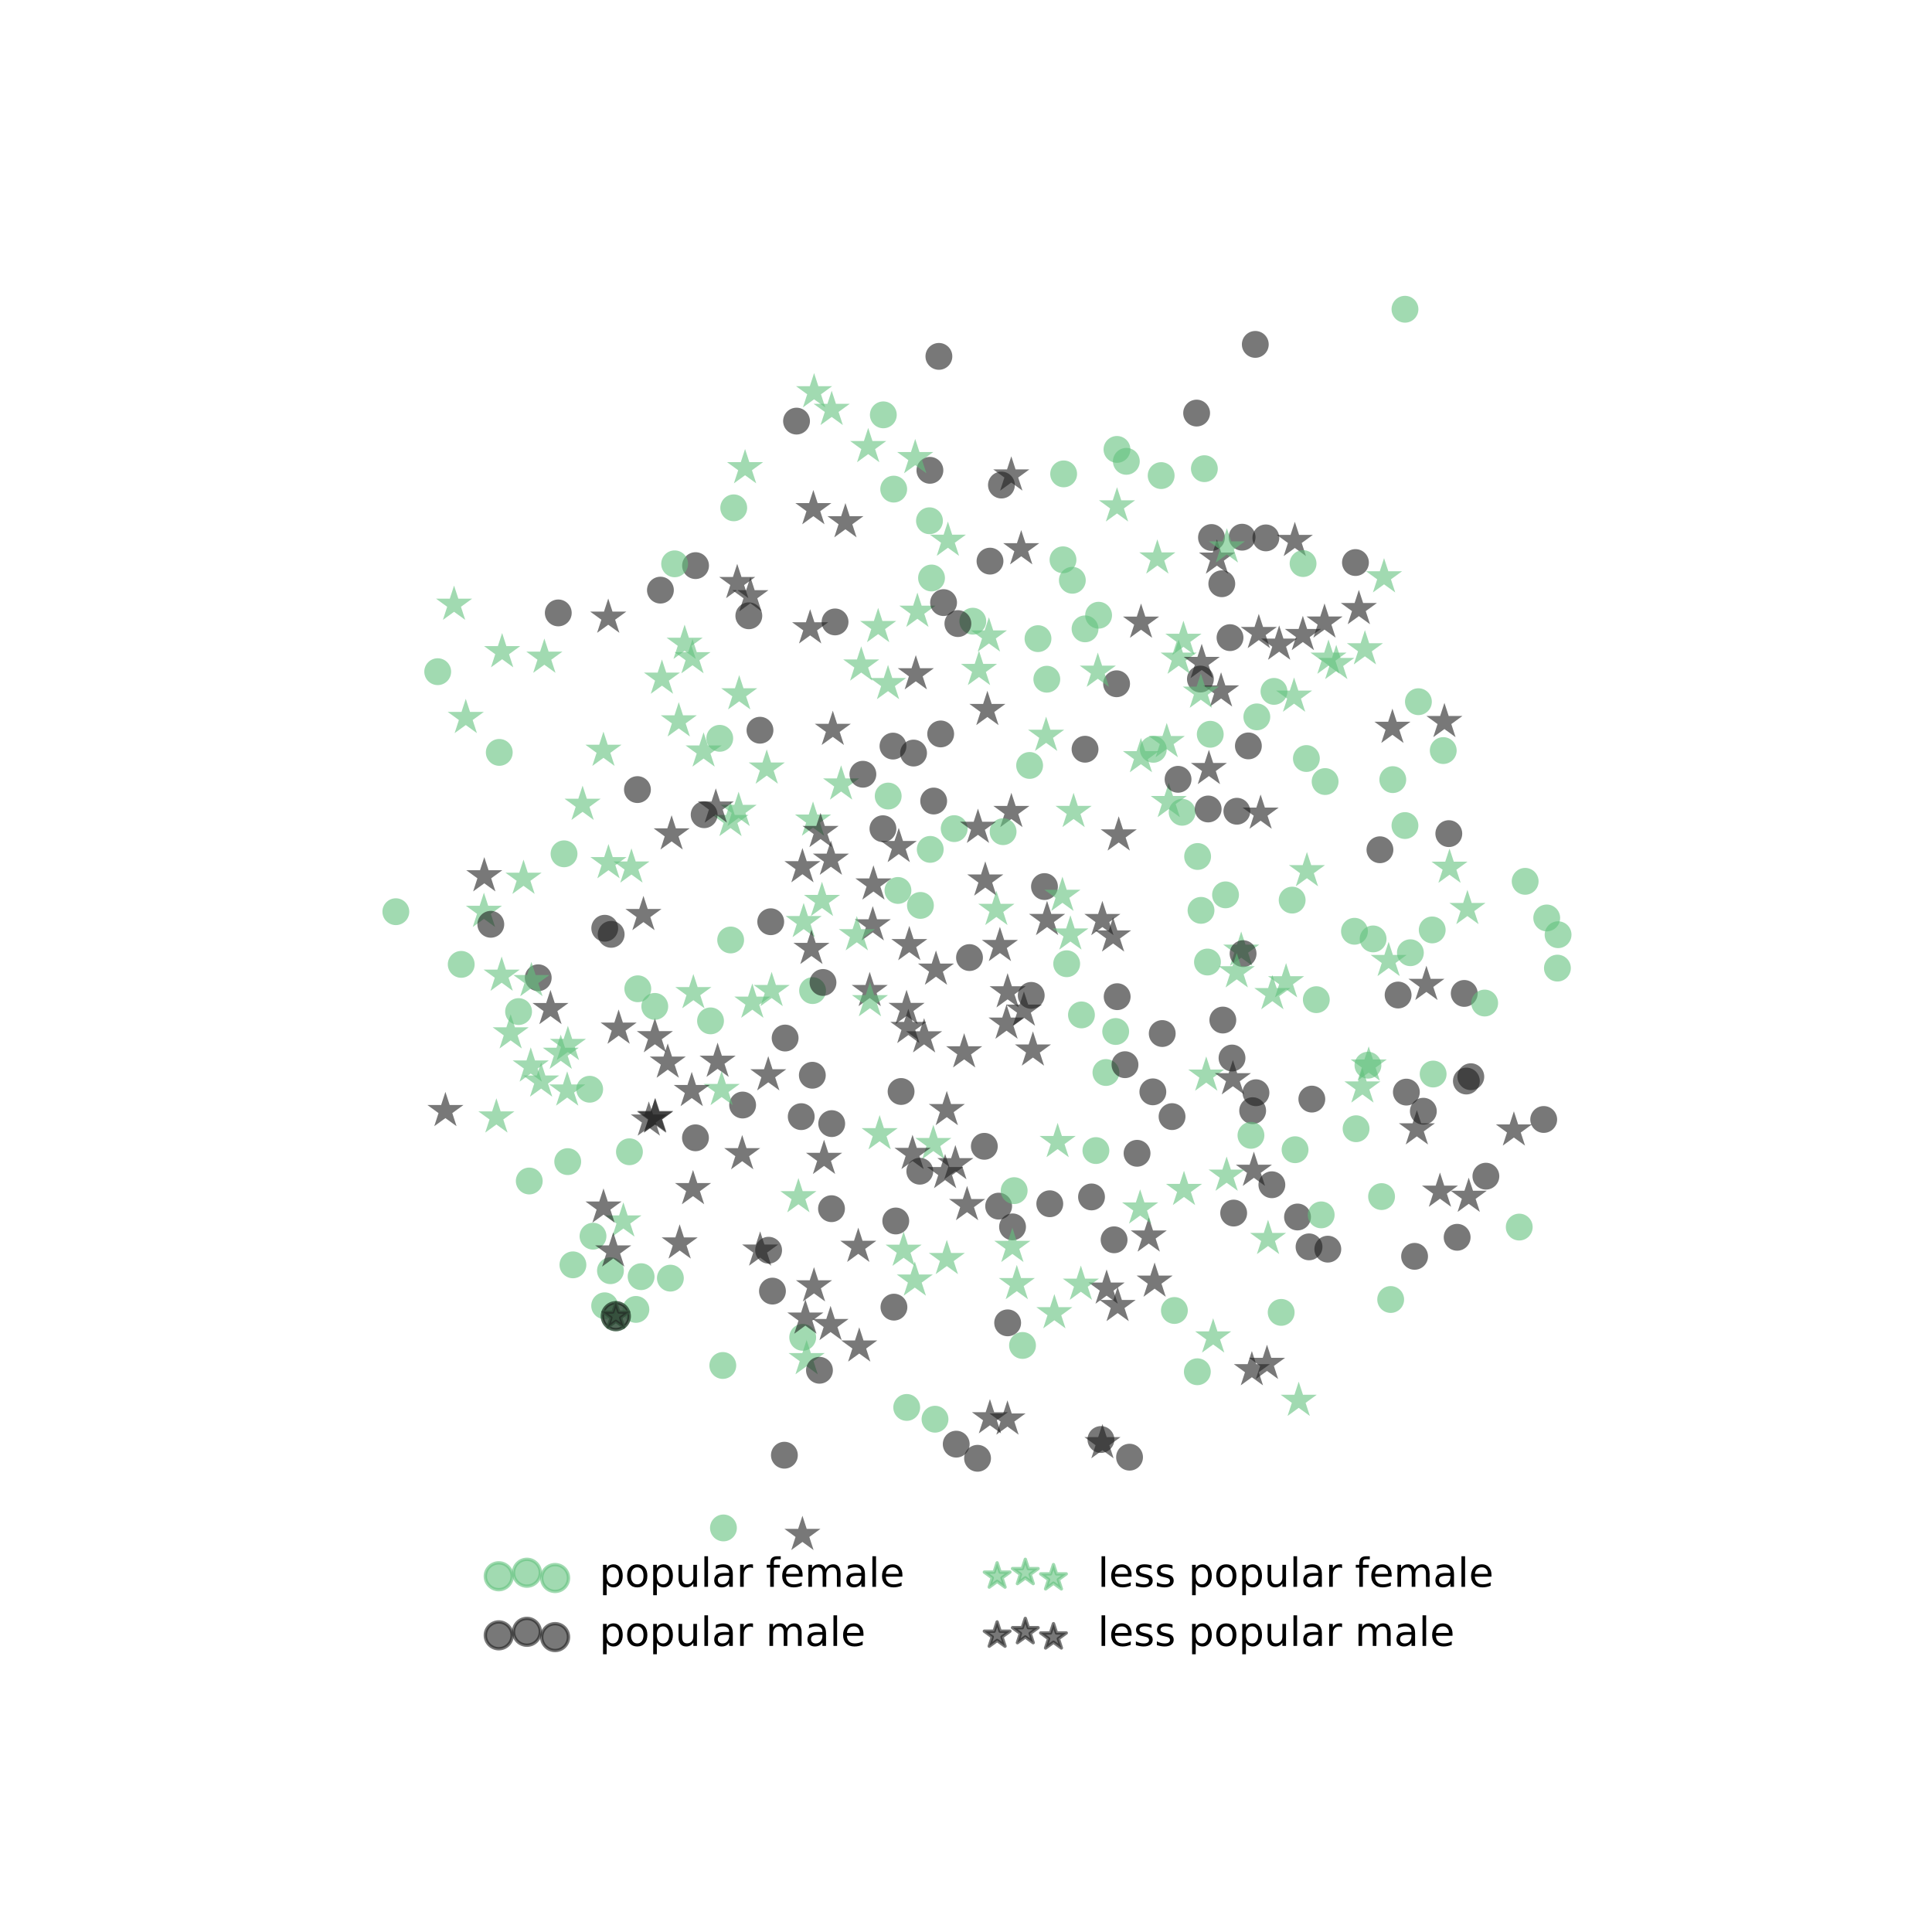 <?xml version="1.0" encoding="utf-8" standalone="no"?>
<!DOCTYPE svg PUBLIC "-//W3C//DTD SVG 1.1//EN"
  "http://www.w3.org/Graphics/SVG/1.1/DTD/svg11.dtd">
<!-- Created with matplotlib (http://matplotlib.org/) -->
<svg height="576pt" version="1.1" viewBox="0 0 576 576" width="576pt" xmlns="http://www.w3.org/2000/svg" xmlns:xlink="http://www.w3.org/1999/xlink">
 <defs>
  <style type="text/css">
*{stroke-linecap:butt;stroke-linejoin:round;stroke-miterlimit:100000;}
  </style>
 </defs>
 <g id="figure_1">
  <g id="patch_1">
   <path d="M 0 576 
L 576 576 
L 576 0 
L 0 0 
z
" style="fill:#ffffff;"/>
  </g>
  <g id="axes_1">
   <g id="PathCollection_1">
    <defs>
     <path d="M 0 -5.657 
L -1.27 -1.748 
L -5.38 -1.748 
L -2.055 0.668 
L -3.325 4.576 
L -0 2.161 
L 3.325 4.576 
L 2.055 0.668 
L 5.38 -1.748 
L 1.27 -1.748 
z
" id="m5675151e6d"/>
    </defs>
    <g clip-path="url(#p20d957d745)">
     <use style="fill:#63c17e;fill-opacity:0.6;" x="315.318" xlink:href="#m5675151e6d" y="340.425"/>
    </g>
   </g>
   <g id="PathCollection_2">
    <defs>
     <path d="M 0 4 
C 1.061 4 2.078 3.579 2.828 2.828 
C 3.579 2.078 4 1.061 4 0 
C 4 -1.061 3.579 -2.078 2.828 -2.828 
C 2.078 -3.579 1.061 -4 0 -4 
C -1.061 -4 -2.078 -3.579 -2.828 -2.828 
C -3.579 -2.078 -4 -1.061 -4 0 
C -4 1.061 -3.579 2.078 -2.828 2.828 
C -2.078 3.579 -1.061 4 0 4 
z
" id="m39ecebfea3"/>
    </defs>
    <g clip-path="url(#p20d957d745)">
     <use style="fill:#63c17e;fill-opacity:0.6;" x="242.259" xlink:href="#m39ecebfea3" y="295.331"/>
    </g>
   </g>
   <g id="PathCollection_3">
    <defs>
     <path d="M 0 -5.657 
L -1.27 -1.748 
L -5.38 -1.748 
L -2.055 0.668 
L -3.325 4.576 
L -0 2.161 
L 3.325 4.576 
L 2.055 0.668 
L 5.38 -1.748 
L 1.27 -1.748 
z
" id="m37d554a504"/>
    </defs>
    <g clip-path="url(#p20d957d745)">
     <use style="fill:#1f1f1f;fill-opacity:0.6;" x="425.267" xlink:href="#m37d554a504" y="293.567"/>
    </g>
   </g>
   <g id="PathCollection_4">
    <defs>
     <path d="M 0 4 
C 1.061 4 2.078 3.579 2.828 2.828 
C 3.579 2.078 4 1.061 4 0 
C 4 -1.061 3.579 -2.078 2.828 -2.828 
C 2.078 -3.579 1.061 -4 0 -4 
C -1.061 -4 -2.078 -3.579 -2.828 -2.828 
C -3.579 -2.078 -4 -1.061 -4 0 
C -4 1.061 -3.579 2.078 -2.828 2.828 
C -2.078 3.579 -1.061 4 0 4 
z
" id="m72219ad31f"/>
    </defs>
    <g clip-path="url(#p20d957d745)">
     <use style="fill:#1f1f1f;fill-opacity:0.6;" x="301.876" xlink:href="#m72219ad31f" y="365.775"/>
    </g>
   </g>
   <g id="PathCollection_5">
    <g clip-path="url(#p20d957d745)">
     <use style="fill:#1f1f1f;fill-opacity:0.6;" x="234.074" xlink:href="#m72219ad31f" y="309.477"/>
    </g>
   </g>
   <g id="PathCollection_6">
    <g clip-path="url(#p20d957d745)">
     <use style="fill:#1f1f1f;fill-opacity:0.6;" x="270.813" xlink:href="#m37d554a504" y="306.414"/>
    </g>
   </g>
   <g id="PathCollection_7">
    <g clip-path="url(#p20d957d745)">
     <use style="fill:#1f1f1f;fill-opacity:0.6;" x="202.63" xlink:href="#m37d554a504" y="370.661"/>
    </g>
   </g>
   <g id="PathCollection_8">
    <g clip-path="url(#p20d957d745)">
     <use style="fill:#63c17e;fill-opacity:0.6;" x="427.273" xlink:href="#m39ecebfea3" y="320.211"/>
    </g>
   </g>
   <g id="PathCollection_9">
    <g clip-path="url(#p20d957d745)">
     <use style="fill:#1f1f1f;fill-opacity:0.6;" x="374.449" xlink:href="#m72219ad31f" y="325.783"/>
    </g>
   </g>
   <g id="PathCollection_10">
    <g clip-path="url(#p20d957d745)">
     <use style="fill:#63c17e;fill-opacity:0.6;" x="211.834" xlink:href="#m39ecebfea3" y="304.358"/>
    </g>
   </g>
   <g id="PathCollection_11">
    <g clip-path="url(#p20d957d745)">
     <use style="fill:#63c17e;fill-opacity:0.6;" x="306.967" xlink:href="#m39ecebfea3" y="228.207"/>
    </g>
   </g>
   <g id="PathCollection_12">
    <g clip-path="url(#p20d957d745)">
     <use style="fill:#1f1f1f;fill-opacity:0.6;" x="260.204" xlink:href="#m37d554a504" y="275.81"/>
    </g>
   </g>
   <g id="PathCollection_13">
    <g clip-path="url(#p20d957d745)">
     <use style="fill:#63c17e;fill-opacity:0.6;" x="340.149" xlink:href="#m5675151e6d" y="225.674"/>
    </g>
   </g>
   <g id="PathCollection_14">
    <g clip-path="url(#p20d957d745)">
     <use style="fill:#1f1f1f;fill-opacity:0.6;" x="241.536" xlink:href="#m37d554a504" y="187.272"/>
    </g>
   </g>
   <g id="PathCollection_15">
    <g clip-path="url(#p20d957d745)">
     <use style="fill:#1f1f1f;fill-opacity:0.6;" x="436.544" xlink:href="#m72219ad31f" y="296.177"/>
    </g>
   </g>
   <g id="PathCollection_16">
    <g clip-path="url(#p20d957d745)">
     <use style="fill:#1f1f1f;fill-opacity:0.6;" x="279.047" xlink:href="#m37d554a504" y="289.022"/>
    </g>
   </g>
   <g id="PathCollection_17">
    <g clip-path="url(#p20d957d745)">
     <use style="fill:#63c17e;fill-opacity:0.6;" x="311.886" xlink:href="#m5675151e6d" y="219.312"/>
    </g>
   </g>
   <g id="PathCollection_18">
    <g clip-path="url(#p20d957d745)">
     <use style="fill:#1f1f1f;fill-opacity:0.6;" x="332.895" xlink:href="#m72219ad31f" y="203.853"/>
    </g>
   </g>
   <g id="PathCollection_19">
    <g clip-path="url(#p20d957d745)">
     <use style="fill:#1f1f1f;fill-opacity:0.6;" x="357.887" xlink:href="#m72219ad31f" y="202.455"/>
    </g>
   </g>
   <g id="PathCollection_20">
    <g clip-path="url(#p20d957d745)">
     <use style="fill:#1f1f1f;fill-opacity:0.6;" x="144.386" xlink:href="#m37d554a504" y="261.19"/>
    </g>
   </g>
   <g id="PathCollection_21">
    <g clip-path="url(#p20d957d745)">
     <use style="fill:#63c17e;fill-opacity:0.6;" x="250.763" xlink:href="#m5675151e6d" y="233.825"/>
    </g>
   </g>
   <g id="PathCollection_22">
    <g clip-path="url(#p20d957d745)">
     <use style="fill:#63c17e;fill-opacity:0.6;" x="181.998" xlink:href="#m39ecebfea3" y="378.844"/>
    </g>
   </g>
   <g id="PathCollection_23">
    <g clip-path="url(#p20d957d745)">
     <use style="fill:#1f1f1f;fill-opacity:0.6;" x="301.529" xlink:href="#m37d554a504" y="242.022"/>
    </g>
   </g>
   <g id="PathCollection_24">
    <g clip-path="url(#p20d957d745)">
     <use style="fill:#1f1f1f;fill-opacity:0.6;" x="272.366" xlink:href="#m72219ad31f" y="224.515"/>
    </g>
   </g>
   <g id="PathCollection_25">
    <g clip-path="url(#p20d957d745)">
     <use style="fill:#63c17e;fill-opacity:0.6;" x="359.623" xlink:href="#m5675151e6d" y="320.616"/>
    </g>
   </g>
   <g id="PathCollection_26">
    <g clip-path="url(#p20d957d745)">
     <use style="fill:#63c17e;fill-opacity:0.6;" x="350.132" xlink:href="#m39ecebfea3" y="390.704"/>
    </g>
   </g>
   <g id="PathCollection_27">
    <g clip-path="url(#p20d957d745)">
     <use style="fill:#1f1f1f;fill-opacity:0.6;" x="312.169" xlink:href="#m37d554a504" y="274.226"/>
    </g>
   </g>
   <g id="PathCollection_28">
    <g clip-path="url(#p20d957d745)">
     <use style="fill:#1f1f1f;fill-opacity:0.6;" x="367.309" xlink:href="#m72219ad31f" y="315.432"/>
    </g>
   </g>
   <g id="PathCollection_29">
    <g clip-path="url(#p20d957d745)">
     <use style="fill:#63c17e;fill-opacity:0.6;" x="215.496" xlink:href="#m39ecebfea3" y="407.101"/>
    </g>
   </g>
   <g id="PathCollection_30">
    <g clip-path="url(#p20d957d745)">
     <use style="fill:#63c17e;fill-opacity:0.6;" x="323.492" xlink:href="#m39ecebfea3" y="187.483"/>
    </g>
   </g>
   <g id="PathCollection_31">
    <g clip-path="url(#p20d957d745)">
     <use style="fill:#63c17e;fill-opacity:0.6;" x="381.966" xlink:href="#m39ecebfea3" y="391.271"/>
    </g>
   </g>
   <g id="PathCollection_32">
    <g clip-path="url(#p20d957d745)">
     <use style="fill:#63c17e;fill-opacity:0.6;" x="239.606" xlink:href="#m5675151e6d" y="274.841"/>
    </g>
   </g>
   <g id="PathCollection_33">
    <g clip-path="url(#p20d957d745)">
     <use style="fill:#63c17e;fill-opacity:0.6;" x="277.723" xlink:href="#m39ecebfea3" y="172.321"/>
    </g>
   </g>
   <g id="PathCollection_34">
    <g clip-path="url(#p20d957d745)">
     <use style="fill:#63c17e;fill-opacity:0.6;" x="282.283" xlink:href="#m5675151e6d" y="375.298"/>
    </g>
   </g>
   <g id="PathCollection_35">
    <g clip-path="url(#p20d957d745)">
     <use style="fill:#1f1f1f;fill-opacity:0.6;" x="273.035" xlink:href="#m37d554a504" y="200.972"/>
    </g>
   </g>
   <g id="PathCollection_36">
    <g clip-path="url(#p20d957d745)">
     <use style="fill:#63c17e;fill-opacity:0.6;" x="294.836" xlink:href="#m5675151e6d" y="189.687"/>
    </g>
   </g>
   <g id="PathCollection_37">
    <g clip-path="url(#p20d957d745)">
     <use style="fill:#63c17e;fill-opacity:0.6;" x="217.784" xlink:href="#m5675151e6d" y="244.709"/>
    </g>
   </g>
   <g id="PathCollection_38">
    <g clip-path="url(#p20d957d745)">
     <use style="fill:#63c17e;fill-opacity:0.6;" x="361.687" xlink:href="#m5675151e6d" y="398.679"/>
    </g>
   </g>
   <g id="PathCollection_39">
    <g clip-path="url(#p20d957d745)">
     <use style="fill:#1f1f1f;fill-opacity:0.6;" x="164.115" xlink:href="#m37d554a504" y="300.773"/>
    </g>
   </g>
   <g id="PathCollection_40">
    <g clip-path="url(#p20d957d745)">
     <use style="fill:#63c17e;fill-opacity:0.6;" x="224.297" xlink:href="#m5675151e6d" y="298.87"/>
    </g>
   </g>
   <g id="PathCollection_41">
    <g clip-path="url(#p20d957d745)">
     <use style="fill:#63c17e;fill-opacity:0.6;" x="422.881" xlink:href="#m39ecebfea3" y="209.201"/>
    </g>
   </g>
   <g id="PathCollection_42">
    <g clip-path="url(#p20d957d745)">
     <use style="fill:#63c17e;fill-opacity:0.6;" x="264.803" xlink:href="#m39ecebfea3" y="237.331"/>
    </g>
   </g>
   <g id="PathCollection_43">
    <g clip-path="url(#p20d957d745)">
     <use style="fill:#63c17e;fill-opacity:0.6;" x="176.797" xlink:href="#m39ecebfea3" y="368.551"/>
    </g>
   </g>
   <g id="PathCollection_44">
    <g clip-path="url(#p20d957d745)">
     <use style="fill:#63c17e;fill-opacity:0.6;" x="415.239" xlink:href="#m39ecebfea3" y="232.434"/>
    </g>
   </g>
   <g id="PathCollection_45">
    <g clip-path="url(#p20d957d745)">
     <use style="fill:#1f1f1f;fill-opacity:0.6;" x="370.315" xlink:href="#m72219ad31f" y="160.156"/>
    </g>
   </g>
   <g id="PathCollection_46">
    <g clip-path="url(#p20d957d745)">
     <use style="fill:#1f1f1f;fill-opacity:0.6;" x="190.044" xlink:href="#m72219ad31f" y="235.409"/>
    </g>
   </g>
   <g id="PathCollection_47">
    <g clip-path="url(#p20d957d745)">
     <use style="fill:#63c17e;fill-opacity:0.6;" x="242.391" xlink:href="#m5675151e6d" y="244.594"/>
    </g>
   </g>
   <g id="PathCollection_48">
    <g clip-path="url(#p20d957d745)">
     <use style="fill:#1f1f1f;fill-opacity:0.6;" x="338.998" xlink:href="#m72219ad31f" y="343.838"/>
    </g>
   </g>
   <g id="PathCollection_49">
    <g clip-path="url(#p20d957d745)">
     <use style="fill:#1f1f1f;fill-opacity:0.6;" x="293.748" xlink:href="#m37d554a504" y="262.457"/>
    </g>
   </g>
   <g id="PathCollection_50">
    <g clip-path="url(#p20d957d745)">
     <use style="fill:#63c17e;fill-opacity:0.6;" x="204.115" xlink:href="#m5675151e6d" y="191.875"/>
    </g>
   </g>
   <g id="PathCollection_51">
    <g clip-path="url(#p20d957d745)">
     <use style="fill:#1f1f1f;fill-opacity:0.6;" x="375.292" xlink:href="#m37d554a504" y="188.666"/>
    </g>
   </g>
   <g id="PathCollection_52">
    <g clip-path="url(#p20d957d745)">
     <use style="fill:#1f1f1f;fill-opacity:0.6;" x="245.363" xlink:href="#m72219ad31f" y="292.909"/>
    </g>
   </g>
   <g id="PathCollection_53">
    <g clip-path="url(#p20d957d745)">
     <use style="fill:#1f1f1f;fill-opacity:0.6;" x="361.185" xlink:href="#m72219ad31f" y="160.251"/>
    </g>
   </g>
   <g id="PathCollection_54">
    <g clip-path="url(#p20d957d745)">
     <use style="fill:#1f1f1f;fill-opacity:0.6;" x="229.05" xlink:href="#m37d554a504" y="320.524"/>
    </g>
   </g>
   <g id="PathCollection_55">
    <g clip-path="url(#p20d957d745)">
     <use style="fill:#63c17e;fill-opacity:0.6;" x="239.313" xlink:href="#m39ecebfea3" y="398.71"/>
    </g>
   </g>
   <g id="PathCollection_56">
    <g clip-path="url(#p20d957d745)">
     <use style="fill:#1f1f1f;fill-opacity:0.6;" x="223.72" xlink:href="#m37d554a504" y="177.697"/>
    </g>
   </g>
   <g id="PathCollection_57">
    <g clip-path="url(#p20d957d745)">
     <use style="fill:#1f1f1f;fill-opacity:0.6;" x="239.24" xlink:href="#m37d554a504" y="258.484"/>
    </g>
   </g>
   <g id="PathCollection_58">
    <g clip-path="url(#p20d957d745)">
     <use style="fill:#63c17e;fill-opacity:0.6;" x="411.895" xlink:href="#m39ecebfea3" y="356.745"/>
    </g>
   </g>
   <g id="PathCollection_59">
    <g clip-path="url(#p20d957d745)">
     <use style="fill:#1f1f1f;fill-opacity:0.6;" x="195.245" xlink:href="#m37d554a504" y="309.168"/>
    </g>
   </g>
   <g id="PathCollection_60">
    <g clip-path="url(#p20d957d745)">
     <use style="fill:#63c17e;fill-opacity:0.6;" x="301.825" xlink:href="#m5675151e6d" y="371.684"/>
    </g>
   </g>
   <g id="PathCollection_61">
    <g clip-path="url(#p20d957d745)">
     <use style="fill:#63c17e;fill-opacity:0.6;" x="191.138" xlink:href="#m39ecebfea3" y="380.623"/>
    </g>
   </g>
   <g id="PathCollection_62">
    <g clip-path="url(#p20d957d745)">
     <use style="fill:#63c17e;fill-opacity:0.6;" x="297.052" xlink:href="#m5675151e6d" y="271.216"/>
    </g>
   </g>
   <g id="PathCollection_63">
    <g clip-path="url(#p20d957d745)">
     <use style="fill:#1f1f1f;fill-opacity:0.6;" x="247.718" xlink:href="#m37d554a504" y="256.248"/>
    </g>
   </g>
   <g id="PathCollection_64">
    <g clip-path="url(#p20d957d745)">
     <use style="fill:#63c17e;fill-opacity:0.6;" x="352.988" xlink:href="#m5675151e6d" y="354.704"/>
    </g>
   </g>
   <g id="PathCollection_65">
    <g clip-path="url(#p20d957d745)">
     <use style="fill:#63c17e;fill-opacity:0.6;" x="420.487" xlink:href="#m39ecebfea3" y="284.042"/>
    </g>
   </g>
   <g id="PathCollection_66">
    <g clip-path="url(#p20d957d745)">
     <use style="fill:#1f1f1f;fill-opacity:0.6;" x="411.411" xlink:href="#m72219ad31f" y="253.343"/>
    </g>
   </g>
   <g id="PathCollection_67">
    <g clip-path="url(#p20d957d745)">
     <use style="fill:#63c17e;fill-opacity:0.6;" x="197.35" xlink:href="#m5675151e6d" y="202.265"/>
    </g>
   </g>
   <g id="PathCollection_68">
    <g clip-path="url(#p20d957d745)">
     <use style="fill:#63c17e;fill-opacity:0.6;" x="326.728" xlink:href="#m39ecebfea3" y="343.026"/>
    </g>
   </g>
   <g id="PathCollection_69">
    <g clip-path="url(#p20d957d745)">
     <use style="fill:#63c17e;fill-opacity:0.6;" x="290.03" xlink:href="#m39ecebfea3" y="185.199"/>
    </g>
   </g>
   <g id="PathCollection_70">
    <g clip-path="url(#p20d957d745)">
     <use style="fill:#1f1f1f;fill-opacity:0.6;" x="434.429" xlink:href="#m72219ad31f" y="368.882"/>
    </g>
   </g>
   <g id="PathCollection_71">
    <g clip-path="url(#p20d957d745)">
     <use style="fill:#63c17e;fill-opacity:0.6;" x="386.105" xlink:href="#m39ecebfea3" y="342.773"/>
    </g>
   </g>
   <g id="PathCollection_72">
    <g clip-path="url(#p20d957d745)">
     <use style="fill:#63c17e;fill-opacity:0.6;" x="407.834" xlink:href="#m39ecebfea3" y="317.576"/>
    </g>
   </g>
   <g id="PathCollection_73">
    <g clip-path="url(#p20d957d745)">
     <use style="fill:#63c17e;fill-opacity:0.6;" x="277.338" xlink:href="#m39ecebfea3" y="253.231"/>
    </g>
   </g>
   <g id="PathCollection_74">
    <g clip-path="url(#p20d957d745)">
     <use style="fill:#1f1f1f;fill-opacity:0.6;" x="394.89" xlink:href="#m37d554a504" y="185.549"/>
    </g>
   </g>
   <g id="PathCollection_75">
    <g clip-path="url(#p20d957d745)">
     <use style="fill:#63c17e;fill-opacity:0.6;" x="158.234" xlink:href="#m5675151e6d" y="317.906"/>
    </g>
   </g>
   <g id="PathCollection_76">
    <g clip-path="url(#p20d957d745)">
     <use style="fill:#1f1f1f;fill-opacity:0.6;" x="244.634" xlink:href="#m37d554a504" y="247.986"/>
    </g>
   </g>
   <g id="PathCollection_77">
    <g clip-path="url(#p20d957d745)">
     <use style="fill:#63c17e;fill-opacity:0.6;" x="291.871" xlink:href="#m5675151e6d" y="199.676"/>
    </g>
   </g>
   <g id="PathCollection_78">
    <g clip-path="url(#p20d957d745)">
     <use style="fill:#1f1f1f;fill-opacity:0.6;" x="431.943" xlink:href="#m72219ad31f" y="248.536"/>
    </g>
   </g>
   <g id="PathCollection_79">
    <g clip-path="url(#p20d957d745)">
     <use style="fill:#1f1f1f;fill-opacity:0.6;" x="293.465" xlink:href="#m72219ad31f" y="341.758"/>
    </g>
   </g>
   <g id="PathCollection_80">
    <g clip-path="url(#p20d957d745)">
     <use style="fill:#63c17e;fill-opacity:0.6;" x="262.25" xlink:href="#m5675151e6d" y="338.093"/>
    </g>
   </g>
   <g id="PathCollection_81">
    <g clip-path="url(#p20d957d745)">
     <use style="fill:#63c17e;fill-opacity:0.6;" x="278.268" xlink:href="#m5675151e6d" y="341.013"/>
    </g>
   </g>
   <g id="PathCollection_82">
    <g clip-path="url(#p20d957d745)">
     <use style="fill:#63c17e;fill-opacity:0.6;" x="333.025" xlink:href="#m5675151e6d" y="150.913"/>
    </g>
   </g>
   <g id="PathCollection_83">
    <g clip-path="url(#p20d957d745)">
     <use style="fill:#63c17e;fill-opacity:0.6;" x="406.93" xlink:href="#m5675151e6d" y="193.516"/>
    </g>
   </g>
   <g id="PathCollection_84">
    <g clip-path="url(#p20d957d745)">
     <use style="fill:#1f1f1f;fill-opacity:0.6;" x="388.428" xlink:href="#m37d554a504" y="189.26"/>
    </g>
   </g>
   <g id="PathCollection_85">
    <g clip-path="url(#p20d957d745)">
     <use style="fill:#1f1f1f;fill-opacity:0.6;" x="221.404" xlink:href="#m72219ad31f" y="329.45"/>
    </g>
   </g>
   <g id="PathCollection_86">
    <g clip-path="url(#p20d957d745)">
     <use style="fill:#1f1f1f;fill-opacity:0.6;" x="373.463" xlink:href="#m72219ad31f" y="331.139"/>
    </g>
   </g>
   <g id="PathCollection_87">
    <g clip-path="url(#p20d957d745)">
     <use style="fill:#63c17e;fill-opacity:0.6;" x="185.851" xlink:href="#m5675151e6d" y="364.11"/>
    </g>
   </g>
   <g id="PathCollection_88">
    <g clip-path="url(#p20d957d745)">
     <use style="fill:#1f1f1f;fill-opacity:0.6;" x="415.134" xlink:href="#m37d554a504" y="216.924"/>
    </g>
   </g>
   <g id="PathCollection_89">
    <g clip-path="url(#p20d957d745)">
     <use style="fill:#1f1f1f;fill-opacity:0.6;" x="239.234" xlink:href="#m37d554a504" y="457.552"/>
    </g>
   </g>
   <g id="PathCollection_90">
    <g clip-path="url(#p20d957d745)">
     <use style="fill:#63c17e;fill-opacity:0.6;" x="351.404" xlink:href="#m5675151e6d" y="196.313"/>
    </g>
   </g>
   <g id="PathCollection_91">
    <g clip-path="url(#p20d957d745)">
     <use style="fill:#63c17e;fill-opacity:0.6;" x="240.478" xlink:href="#m5675151e6d" y="405.153"/>
    </g>
   </g>
   <g id="PathCollection_92">
    <g clip-path="url(#p20d957d745)">
     <use style="fill:#1f1f1f;fill-opacity:0.6;" x="285.084" xlink:href="#m72219ad31f" y="430.554"/>
    </g>
   </g>
   <g id="PathCollection_93">
    <g clip-path="url(#p20d957d745)">
     <use style="fill:#63c17e;fill-opacity:0.6;" x="138.863" xlink:href="#m5675151e6d" y="213.998"/>
    </g>
   </g>
   <g id="PathCollection_94">
    <g clip-path="url(#p20d957d745)">
     <use style="fill:#1f1f1f;fill-opacity:0.6;" x="184.433" xlink:href="#m37d554a504" y="306.611"/>
    </g>
   </g>
   <g id="PathCollection_95">
    <g clip-path="url(#p20d957d745)">
     <use style="fill:#63c17e;fill-opacity:0.6;" x="352.442" xlink:href="#m39ecebfea3" y="242.17"/>
    </g>
   </g>
   <g id="PathCollection_96">
    <g clip-path="url(#p20d957d745)">
     <use style="fill:#1f1f1f;fill-opacity:0.6;" x="181.341" xlink:href="#m37d554a504" y="184.093"/>
    </g>
   </g>
   <g id="PathCollection_97">
    <g clip-path="url(#p20d957d745)">
     <use style="fill:#1f1f1f;fill-opacity:0.6;" x="248.962" xlink:href="#m72219ad31f" y="185.418"/>
    </g>
   </g>
   <g id="PathCollection_98">
    <g clip-path="url(#p20d957d745)">
     <use style="fill:#63c17e;fill-opacity:0.6;" x="414.612" xlink:href="#m39ecebfea3" y="387.43"/>
    </g>
   </g>
   <g id="PathCollection_99">
    <g clip-path="url(#p20d957d745)">
     <use style="fill:#1f1f1f;fill-opacity:0.6;" x="255.888" xlink:href="#m37d554a504" y="371.659"/>
    </g>
   </g>
   <g id="PathCollection_100">
    <g clip-path="url(#p20d957d745)">
     <use style="fill:#63c17e;fill-opacity:0.6;" x="398.39" xlink:href="#m5675151e6d" y="197.896"/>
    </g>
   </g>
   <g id="PathCollection_101">
    <g clip-path="url(#p20d957d745)">
     <use style="fill:#63c17e;fill-opacity:0.6;" x="309.463" xlink:href="#m39ecebfea3" y="190.403"/>
    </g>
   </g>
   <g id="PathCollection_102">
    <g clip-path="url(#p20d957d745)">
     <use style="fill:#1f1f1f;fill-opacity:0.6;" x="272.063" xlink:href="#m37d554a504" y="343.976"/>
    </g>
   </g>
   <g id="PathCollection_103">
    <g clip-path="url(#p20d957d745)">
     <use style="fill:#63c17e;fill-opacity:0.6;" x="347.848" xlink:href="#m5675151e6d" y="221.183"/>
    </g>
   </g>
   <g id="PathCollection_104">
    <g clip-path="url(#p20d957d745)">
     <use style="fill:#1f1f1f;fill-opacity:0.6;" x="344.232" xlink:href="#m37d554a504" y="382.041"/>
    </g>
   </g>
   <g id="PathCollection_105">
    <g clip-path="url(#p20d957d745)">
     <use style="fill:#63c17e;fill-opacity:0.6;" x="358.069" xlink:href="#m39ecebfea3" y="271.411"/>
    </g>
   </g>
   <g id="PathCollection_106">
    <g clip-path="url(#p20d957d745)">
     <use style="fill:#63c17e;fill-opacity:0.6;" x="217.836" xlink:href="#m39ecebfea3" y="280.243"/>
    </g>
   </g>
   <g id="PathCollection_107">
    <g clip-path="url(#p20d957d745)">
     <use style="fill:#1f1f1f;fill-opacity:0.6;" x="291.444" xlink:href="#m72219ad31f" y="434.769"/>
    </g>
   </g>
   <g id="PathCollection_108">
    <g clip-path="url(#p20d957d745)">
     <use style="fill:#1f1f1f;fill-opacity:0.6;" x="267.949" xlink:href="#m37d554a504" y="252.47"/>
    </g>
   </g>
   <g id="PathCollection_109">
    <g clip-path="url(#p20d957d745)">
     <use style="fill:#63c17e;fill-opacity:0.6;" x="206.458" xlink:href="#m5675151e6d" y="196.172"/>
    </g>
   </g>
   <g id="PathCollection_110">
    <g clip-path="url(#p20d957d745)">
     <use style="fill:#63c17e;fill-opacity:0.6;" x="348.448" xlink:href="#m5675151e6d" y="239.059"/>
    </g>
   </g>
   <g id="PathCollection_111">
    <g clip-path="url(#p20d957d745)">
     <use style="fill:#63c17e;fill-opacity:0.6;" x="370.05" xlink:href="#m5675151e6d" y="283.366"/>
    </g>
   </g>
   <g id="PathCollection_112">
    <g clip-path="url(#p20d957d745)">
     <use style="fill:#1f1f1f;fill-opacity:0.6;" x="281.777" xlink:href="#m37d554a504" y="349.675"/>
    </g>
   </g>
   <g id="PathCollection_113">
    <g clip-path="url(#p20d957d745)">
     <use style="fill:#63c17e;fill-opacity:0.6;" x="152.244" xlink:href="#m5675151e6d" y="308.022"/>
    </g>
   </g>
   <g id="PathCollection_114">
    <g clip-path="url(#p20d957d745)">
     <use style="fill:#1f1f1f;fill-opacity:0.6;" x="386.838" xlink:href="#m72219ad31f" y="362.83"/>
    </g>
   </g>
   <g id="PathCollection_115">
    <g clip-path="url(#p20d957d745)">
     <use style="fill:#63c17e;fill-opacity:0.6;" x="304.85" xlink:href="#m39ecebfea3" y="401.13"/>
    </g>
   </g>
   <g id="PathCollection_116">
    <g clip-path="url(#p20d957d745)">
     <use style="fill:#63c17e;fill-opacity:0.6;" x="272.735" xlink:href="#m5675151e6d" y="381.721"/>
    </g>
   </g>
   <g id="PathCollection_117">
    <g clip-path="url(#p20d957d745)">
     <use style="fill:#1f1f1f;fill-opacity:0.6;" x="179.928" xlink:href="#m37d554a504" y="359.964"/>
    </g>
   </g>
   <g id="PathCollection_118">
    <g clip-path="url(#p20d957d745)">
     <use style="fill:#1f1f1f;fill-opacity:0.6;" x="229.152" xlink:href="#m72219ad31f" y="372.74"/>
    </g>
   </g>
   <g id="PathCollection_119">
    <g clip-path="url(#p20d957d745)">
     <use style="fill:#1f1f1f;fill-opacity:0.6;" x="372.187" xlink:href="#m72219ad31f" y="222.383"/>
    </g>
   </g>
   <g id="PathCollection_120">
    <g clip-path="url(#p20d957d745)">
     <use style="fill:#1f1f1f;fill-opacity:0.6;" x="297.736" xlink:href="#m72219ad31f" y="359.592"/>
    </g>
   </g>
   <g id="PathCollection_121">
    <g clip-path="url(#p20d957d745)">
     <use style="fill:#63c17e;fill-opacity:0.6;" x="426.996" xlink:href="#m39ecebfea3" y="277.246"/>
    </g>
   </g>
   <g id="PathCollection_122">
    <g clip-path="url(#p20d957d745)">
     <use style="fill:#1f1f1f;fill-opacity:0.6;" x="242.188" xlink:href="#m72219ad31f" y="320.571"/>
    </g>
   </g>
   <g id="PathCollection_123">
    <g clip-path="url(#p20d957d745)">
     <use style="fill:#1f1f1f;fill-opacity:0.6;" x="166.444" xlink:href="#m72219ad31f" y="182.732"/>
    </g>
   </g>
   <g id="PathCollection_124">
    <g clip-path="url(#p20d957d745)">
     <use style="fill:#63c17e;fill-opacity:0.6;" x="149.564" xlink:href="#m5675151e6d" y="290.83"/>
    </g>
   </g>
   <g id="PathCollection_125">
    <g clip-path="url(#p20d957d745)">
     <use style="fill:#63c17e;fill-opacity:0.6;" x="365.377" xlink:href="#m39ecebfea3" y="266.789"/>
    </g>
   </g>
   <g id="PathCollection_126">
    <g clip-path="url(#p20d957d745)">
     <use style="fill:#1f1f1f;fill-opacity:0.6;" x="364.57" xlink:href="#m72219ad31f" y="304.115"/>
    </g>
   </g>
   <g id="PathCollection_127">
    <g clip-path="url(#p20d957d745)">
     <use style="fill:#1f1f1f;fill-opacity:0.6;" x="364.045" xlink:href="#m37d554a504" y="206.085"/>
    </g>
   </g>
   <g id="PathCollection_128">
    <g clip-path="url(#p20d957d745)">
     <use style="fill:#1f1f1f;fill-opacity:0.6;" x="259.292" xlink:href="#m37d554a504" y="295.397"/>
    </g>
   </g>
   <g id="PathCollection_129">
    <g clip-path="url(#p20d957d745)">
     <use style="fill:#63c17e;fill-opacity:0.6;" x="379.34" xlink:href="#m5675151e6d" y="296.327"/>
    </g>
   </g>
   <g id="PathCollection_130">
    <g clip-path="url(#p20d957d745)">
     <use style="fill:#1f1f1f;fill-opacity:0.6;" x="366.714" xlink:href="#m72219ad31f" y="190.106"/>
    </g>
   </g>
   <g id="PathCollection_131">
    <g clip-path="url(#p20d957d745)">
     <use style="fill:#1f1f1f;fill-opacity:0.6;" x="373.828" xlink:href="#m37d554a504" y="348.995"/>
    </g>
   </g>
   <g id="PathCollection_132">
    <g clip-path="url(#p20d957d745)">
     <use style="fill:#1f1f1f;fill-opacity:0.6;" x="333.208" xlink:href="#m37d554a504" y="389.312"/>
    </g>
   </g>
   <g id="PathCollection_133">
    <g clip-path="url(#p20d957d745)">
     <use style="fill:#63c17e;fill-opacity:0.6;" x="356.971" xlink:href="#m39ecebfea3" y="408.969"/>
    </g>
   </g>
   <g id="PathCollection_134">
    <g clip-path="url(#p20d957d745)">
     <use style="fill:#1f1f1f;fill-opacity:0.6;" x="247.963" xlink:href="#m72219ad31f" y="334.989"/>
    </g>
   </g>
   <g id="PathCollection_135">
    <g clip-path="url(#p20d957d745)">
     <use style="fill:#1f1f1f;fill-opacity:0.6;" x="377.74" xlink:href="#m37d554a504" y="406.567"/>
    </g>
   </g>
   <g id="PathCollection_136">
    <g clip-path="url(#p20d957d745)">
     <use style="fill:#63c17e;fill-opacity:0.6;" x="273.507" xlink:href="#m5675151e6d" y="182.328"/>
    </g>
   </g>
   <g id="PathCollection_137">
    <g clip-path="url(#p20d957d745)">
     <use style="fill:#63c17e;fill-opacity:0.6;" x="461.135" xlink:href="#m39ecebfea3" y="273.675"/>
    </g>
   </g>
   <g id="PathCollection_138">
    <g clip-path="url(#p20d957d745)">
     <use style="fill:#63c17e;fill-opacity:0.6;" x="335.804" xlink:href="#m39ecebfea3" y="137.541"/>
    </g>
   </g>
   <g id="PathCollection_139">
    <g clip-path="url(#p20d957d745)">
     <use style="fill:#63c17e;fill-opacity:0.6;" x="180.271" xlink:href="#m39ecebfea3" y="389.298"/>
    </g>
   </g>
   <g id="PathCollection_140">
    <g clip-path="url(#p20d957d745)">
     <use style="fill:#63c17e;fill-opacity:0.6;" x="228.595" xlink:href="#m5675151e6d" y="229.079"/>
    </g>
   </g>
   <g id="PathCollection_141">
    <g clip-path="url(#p20d957d745)">
     <use style="fill:#1f1f1f;fill-opacity:0.6;" x="233.856" xlink:href="#m72219ad31f" y="433.851"/>
    </g>
   </g>
   <g id="PathCollection_142">
    <g clip-path="url(#p20d957d745)">
     <use style="fill:#63c17e;fill-opacity:0.6;" x="357.053" xlink:href="#m39ecebfea3" y="255.35"/>
    </g>
   </g>
   <g id="PathCollection_143">
    <g clip-path="url(#p20d957d745)">
     <use style="fill:#1f1f1f;fill-opacity:0.6;" x="329.927" xlink:href="#m37d554a504" y="384.118"/>
    </g>
   </g>
   <g id="PathCollection_144">
    <g clip-path="url(#p20d957d745)">
     <use style="fill:#63c17e;fill-opacity:0.6;" x="442.635" xlink:href="#m39ecebfea3" y="299.042"/>
    </g>
   </g>
   <g id="PathCollection_145">
    <g clip-path="url(#p20d957d745)">
     <use style="fill:#63c17e;fill-opacity:0.6;" x="464.324" xlink:href="#m39ecebfea3" y="288.63"/>
    </g>
   </g>
   <g id="PathCollection_146">
    <g clip-path="url(#p20d957d745)">
     <use style="fill:#63c17e;fill-opacity:0.6;" x="230.055" xlink:href="#m5675151e6d" y="295.398"/>
    </g>
   </g>
   <g id="PathCollection_147">
    <g clip-path="url(#p20d957d745)">
     <use style="fill:#63c17e;fill-opacity:0.6;" x="169.105" xlink:href="#m5675151e6d" y="325.062"/>
    </g>
   </g>
   <g id="PathCollection_148">
    <g clip-path="url(#p20d957d745)">
     <use style="fill:#63c17e;fill-opacity:0.6;" x="261.81" xlink:href="#m5675151e6d" y="186.886"/>
    </g>
   </g>
   <g id="PathCollection_149">
    <g clip-path="url(#p20d957d745)">
     <use style="fill:#1f1f1f;fill-opacity:0.6;" x="238.878" xlink:href="#m72219ad31f" y="332.913"/>
    </g>
   </g>
   <g id="PathCollection_150">
    <g clip-path="url(#p20d957d745)">
     <use style="fill:#1f1f1f;fill-opacity:0.6;" x="374.249" xlink:href="#m72219ad31f" y="102.678"/>
    </g>
   </g>
   <g id="PathCollection_151">
    <g clip-path="url(#p20d957d745)">
     <use style="fill:#63c17e;fill-opacity:0.6;" x="392.445" xlink:href="#m39ecebfea3" y="298.038"/>
    </g>
   </g>
   <g id="PathCollection_152">
    <g clip-path="url(#p20d957d745)">
     <use style="fill:#1f1f1f;fill-opacity:0.6;" x="356.759" xlink:href="#m72219ad31f" y="123.153"/>
    </g>
   </g>
   <g id="PathCollection_153">
    <g clip-path="url(#p20d957d745)">
     <use style="fill:#63c17e;fill-opacity:0.6;" x="404.299" xlink:href="#m39ecebfea3" y="336.514"/>
    </g>
   </g>
   <g id="PathCollection_154">
    <g clip-path="url(#p20d957d745)">
     <use style="fill:#63c17e;fill-opacity:0.6;" x="319.127" xlink:href="#m5675151e6d" y="278.543"/>
    </g>
   </g>
   <g id="PathCollection_155">
    <g clip-path="url(#p20d957d745)">
     <use style="fill:#63c17e;fill-opacity:0.6;" x="263.353" xlink:href="#m39ecebfea3" y="123.681"/>
    </g>
   </g>
   <g id="PathCollection_156">
    <g clip-path="url(#p20d957d745)">
     <use style="fill:#63c17e;fill-opacity:0.6;" x="352.828" xlink:href="#m5675151e6d" y="190.698"/>
    </g>
   </g>
   <g id="PathCollection_157">
    <g clip-path="url(#p20d957d745)">
     <use style="fill:#1f1f1f;fill-opacity:0.6;" x="244.313" xlink:href="#m72219ad31f" y="408.528"/>
    </g>
   </g>
   <g id="PathCollection_158">
    <g clip-path="url(#p20d957d745)">
     <use style="fill:#1f1f1f;fill-opacity:0.6;" x="375.834" xlink:href="#m37d554a504" y="242.519"/>
    </g>
   </g>
   <g id="PathCollection_159">
    <g clip-path="url(#p20d957d745)">
     <use style="fill:#1f1f1f;fill-opacity:0.6;" x="342.482" xlink:href="#m37d554a504" y="368.589"/>
    </g>
   </g>
   <g id="PathCollection_160">
    <g clip-path="url(#p20d957d745)">
     <use style="fill:#1f1f1f;fill-opacity:0.6;" x="247.902" xlink:href="#m72219ad31f" y="360.354"/>
    </g>
   </g>
   <g id="PathCollection_161">
    <g clip-path="url(#p20d957d745)">
     <use style="fill:#63c17e;fill-opacity:0.6;" x="202.365" xlink:href="#m5675151e6d" y="215.001"/>
    </g>
   </g>
   <g id="PathCollection_162">
    <g clip-path="url(#p20d957d745)">
     <use style="fill:#63c17e;fill-opacity:0.6;" x="144.277" xlink:href="#m5675151e6d" y="271.79"/>
    </g>
   </g>
   <g id="PathCollection_163">
    <g clip-path="url(#p20d957d745)">
     <use style="fill:#63c17e;fill-opacity:0.6;" x="418.868" xlink:href="#m39ecebfea3" y="246.126"/>
    </g>
   </g>
   <g id="PathCollection_164">
    <g clip-path="url(#p20d957d745)">
     <use style="fill:#63c17e;fill-opacity:0.6;" x="299.058" xlink:href="#m39ecebfea3" y="247.953"/>
    </g>
   </g>
   <g id="PathCollection_165">
    <g clip-path="url(#p20d957d745)">
     <use style="fill:#1f1f1f;fill-opacity:0.6;" x="193.438" xlink:href="#m37d554a504" y="334.015"/>
    </g>
   </g>
   <g id="PathCollection_166">
    <g clip-path="url(#p20d957d745)">
     <use style="fill:#63c17e;fill-opacity:0.6;" x="379.819" xlink:href="#m39ecebfea3" y="206.13"/>
    </g>
   </g>
   <g id="PathCollection_167">
    <g clip-path="url(#p20d957d745)">
     <use style="fill:#63c17e;fill-opacity:0.6;" x="214.583" xlink:href="#m39ecebfea3" y="220.119"/>
    </g>
   </g>
   <g id="PathCollection_168">
    <g clip-path="url(#p20d957d745)">
     <use style="fill:#63c17e;fill-opacity:0.6;" x="302.362" xlink:href="#m39ecebfea3" y="354.975"/>
    </g>
   </g>
   <g id="PathCollection_169">
    <g clip-path="url(#p20d957d745)">
     <use style="fill:#63c17e;fill-opacity:0.6;" x="319.706" xlink:href="#m39ecebfea3" y="173.002"/>
    </g>
   </g>
   <g id="PathCollection_170">
    <g clip-path="url(#p20d957d745)">
     <use style="fill:#1f1f1f;fill-opacity:0.6;" x="362.82" xlink:href="#m37d554a504" y="166.479"/>
    </g>
   </g>
   <g id="PathCollection_171">
    <g clip-path="url(#p20d957d745)">
     <use style="fill:#63c17e;fill-opacity:0.6;" x="137.506" xlink:href="#m39ecebfea3" y="287.515"/>
    </g>
   </g>
   <g id="PathCollection_172">
    <g clip-path="url(#p20d957d745)">
     <use style="fill:#1f1f1f;fill-opacity:0.6;" x="301.506" xlink:href="#m37d554a504" y="141.7"/>
    </g>
   </g>
   <g id="PathCollection_173">
    <g clip-path="url(#p20d957d745)">
     <use style="fill:#1f1f1f;fill-opacity:0.6;" x="206.618" xlink:href="#m37d554a504" y="354.459"/>
    </g>
   </g>
   <g id="PathCollection_174">
    <g clip-path="url(#p20d957d745)">
     <use style="fill:#63c17e;fill-opacity:0.6;" x="358.013" xlink:href="#m5675151e6d" y="206.455"/>
    </g>
   </g>
   <g id="PathCollection_175">
    <g clip-path="url(#p20d957d745)">
     <use style="fill:#63c17e;fill-opacity:0.6;" x="389.646" xlink:href="#m5675151e6d" y="259.669"/>
    </g>
   </g>
   <g id="PathCollection_176">
    <g clip-path="url(#p20d957d745)">
     <use style="fill:#63c17e;fill-opacity:0.6;" x="385.24" xlink:href="#m39ecebfea3" y="268.356"/>
    </g>
   </g>
   <g id="PathCollection_177">
    <g clip-path="url(#p20d957d745)">
     <use style="fill:#63c17e;fill-opacity:0.6;" x="329.719" xlink:href="#m39ecebfea3" y="319.754"/>
    </g>
   </g>
   <g id="PathCollection_178">
    <g clip-path="url(#p20d957d745)">
     <use style="fill:#63c17e;fill-opacity:0.6;" x="389.483" xlink:href="#m39ecebfea3" y="226.143"/>
    </g>
   </g>
   <g id="PathCollection_179">
    <g clip-path="url(#p20d957d745)">
     <use style="fill:#63c17e;fill-opacity:0.6;" x="189.587" xlink:href="#m39ecebfea3" y="390.384"/>
    </g>
   </g>
   <g id="PathCollection_180">
    <g clip-path="url(#p20d957d745)">
     <use style="fill:#63c17e;fill-opacity:0.6;" x="343.841" xlink:href="#m39ecebfea3" y="223.398"/>
    </g>
   </g>
   <g id="PathCollection_181">
    <g clip-path="url(#p20d957d745)">
     <use style="fill:#63c17e;fill-opacity:0.6;" x="245.06" xlink:href="#m5675151e6d" y="268.545"/>
    </g>
   </g>
   <g id="PathCollection_182">
    <g clip-path="url(#p20d957d745)">
     <use style="fill:#1f1f1f;fill-opacity:0.6;" x="213.944" xlink:href="#m37d554a504" y="316.495"/>
    </g>
   </g>
   <g id="PathCollection_183">
    <g clip-path="url(#p20d957d745)">
     <use style="fill:#1f1f1f;fill-opacity:0.6;" x="323.49" xlink:href="#m72219ad31f" y="223.372"/>
    </g>
   </g>
   <g id="PathCollection_184">
    <g clip-path="url(#p20d957d745)">
     <use style="fill:#1f1f1f;fill-opacity:0.6;" x="390.273" xlink:href="#m72219ad31f" y="371.735"/>
    </g>
   </g>
   <g id="PathCollection_185">
    <g clip-path="url(#p20d957d745)">
     <use style="fill:#63c17e;fill-opacity:0.6;" x="130.496" xlink:href="#m39ecebfea3" y="200.254"/>
    </g>
   </g>
   <g id="PathCollection_186">
    <g clip-path="url(#p20d957d745)">
     <use style="fill:#63c17e;fill-opacity:0.6;" x="168.161" xlink:href="#m39ecebfea3" y="254.554"/>
    </g>
   </g>
   <g id="PathCollection_187">
    <g clip-path="url(#p20d957d745)">
     <use style="fill:#1f1f1f;fill-opacity:0.6;" x="416.828" xlink:href="#m72219ad31f" y="296.655"/>
    </g>
   </g>
   <g id="PathCollection_188">
    <g clip-path="url(#p20d957d745)">
     <use style="fill:#63c17e;fill-opacity:0.6;" x="278.762" xlink:href="#m39ecebfea3" y="423.118"/>
    </g>
   </g>
   <g id="PathCollection_189">
    <g clip-path="url(#p20d957d745)">
     <use style="fill:#1f1f1f;fill-opacity:0.6;" x="336.759" xlink:href="#m72219ad31f" y="434.438"/>
    </g>
   </g>
   <g id="PathCollection_190">
    <g clip-path="url(#p20d957d745)">
     <use style="fill:#63c17e;fill-opacity:0.6;" x="284.482" xlink:href="#m39ecebfea3" y="247.042"/>
    </g>
   </g>
   <g id="PathCollection_191">
    <g clip-path="url(#p20d957d745)">
     <use style="fill:#1f1f1f;fill-opacity:0.6;" x="160.467" xlink:href="#m72219ad31f" y="291.508"/>
    </g>
   </g>
   <g id="PathCollection_192">
    <g clip-path="url(#p20d957d745)">
     <use style="fill:#63c17e;fill-opacity:0.6;" x="215.154" xlink:href="#m5675151e6d" y="324.912"/>
    </g>
   </g>
   <g id="PathCollection_193">
    <g clip-path="url(#p20d957d745)">
     <use style="fill:#63c17e;fill-opacity:0.6;" x="316.918" xlink:href="#m39ecebfea3" y="166.895"/>
    </g>
   </g>
   <g id="PathCollection_194">
    <g clip-path="url(#p20d957d745)">
     <use style="fill:#1f1f1f;fill-opacity:0.6;" x="367.573" xlink:href="#m37d554a504" y="321.699"/>
    </g>
   </g>
   <g id="PathCollection_195">
    <g clip-path="url(#p20d957d745)">
     <use style="fill:#1f1f1f;fill-opacity:0.6;" x="226.579" xlink:href="#m72219ad31f" y="217.707"/>
    </g>
   </g>
   <g id="PathCollection_196">
    <g clip-path="url(#p20d957d745)">
     <use style="fill:#1f1f1f;fill-opacity:0.6;" x="360.2" xlink:href="#m72219ad31f" y="241.188"/>
    </g>
   </g>
   <g id="PathCollection_197">
    <g clip-path="url(#p20d957d745)">
     <use style="fill:#1f1f1f;fill-opacity:0.6;" x="451.345" xlink:href="#m37d554a504" y="336.978"/>
    </g>
   </g>
   <g id="PathCollection_198">
    <g clip-path="url(#p20d957d745)">
     <use style="fill:#1f1f1f;fill-opacity:0.6;" x="242.491" xlink:href="#m37d554a504" y="151.732"/>
    </g>
   </g>
   <g id="PathCollection_199">
    <g clip-path="url(#p20d957d745)">
     <use style="fill:#63c17e;fill-opacity:0.6;" x="222.131" xlink:href="#m5675151e6d" y="139.526"/>
    </g>
   </g>
   <g id="PathCollection_200">
    <g clip-path="url(#p20d957d745)">
     <use style="fill:#1f1f1f;fill-opacity:0.6;" x="267.06" xlink:href="#m72219ad31f" y="364.02"/>
    </g>
   </g>
   <g id="PathCollection_201">
    <g clip-path="url(#p20d957d745)">
     <use style="fill:#1f1f1f;fill-opacity:0.6;" x="386.034" xlink:href="#m37d554a504" y="161.213"/>
    </g>
   </g>
   <g id="PathCollection_202">
    <g clip-path="url(#p20d957d745)">
     <use style="fill:#1f1f1f;fill-opacity:0.6;" x="289.043" xlink:href="#m72219ad31f" y="285.487"/>
    </g>
   </g>
   <g id="PathCollection_203">
    <g clip-path="url(#p20d957d745)">
     <use style="fill:#1f1f1f;fill-opacity:0.6;" x="360.419" xlink:href="#m37d554a504" y="229.207"/>
    </g>
   </g>
   <g id="PathCollection_204">
    <g clip-path="url(#p20d957d745)">
     <use style="fill:#63c17e;fill-opacity:0.6;" x="333.011" xlink:href="#m39ecebfea3" y="133.987"/>
    </g>
   </g>
   <g id="PathCollection_205">
    <g clip-path="url(#p20d957d745)">
     <use style="fill:#1f1f1f;fill-opacity:0.6;" x="305.268" xlink:href="#m37d554a504" y="301.25"/>
    </g>
   </g>
   <g id="PathCollection_206">
    <g clip-path="url(#p20d957d745)">
     <use style="fill:#1f1f1f;fill-opacity:0.6;" x="404.112" xlink:href="#m72219ad31f" y="167.716"/>
    </g>
   </g>
   <g id="PathCollection_207">
    <g clip-path="url(#p20d957d745)">
     <use style="fill:#1f1f1f;fill-opacity:0.6;" x="331.849" xlink:href="#m37d554a504" y="279.131"/>
    </g>
   </g>
   <g id="PathCollection_208">
    <g clip-path="url(#p20d957d745)">
     <use style="fill:#63c17e;fill-opacity:0.6;" x="190.151" xlink:href="#m39ecebfea3" y="294.788"/>
    </g>
   </g>
   <g id="PathCollection_209">
    <g clip-path="url(#p20d957d745)">
     <use style="fill:#1f1f1f;fill-opacity:0.6;" x="277.241" xlink:href="#m72219ad31f" y="140.22"/>
    </g>
   </g>
   <g id="PathCollection_210">
    <g clip-path="url(#p20d957d745)">
     <use style="fill:#63c17e;fill-opacity:0.6;" x="274.414" xlink:href="#m39ecebfea3" y="269.937"/>
    </g>
   </g>
   <g id="PathCollection_211">
    <g clip-path="url(#p20d957d745)">
     <use style="fill:#1f1f1f;fill-opacity:0.6;" x="325.422" xlink:href="#m72219ad31f" y="356.85"/>
    </g>
   </g>
   <g id="PathCollection_212">
    <g clip-path="url(#p20d957d745)">
     <use style="fill:#63c17e;fill-opacity:0.6;" x="345.05" xlink:href="#m5675151e6d" y="166.443"/>
    </g>
   </g>
   <g id="PathCollection_213">
    <g clip-path="url(#p20d957d745)">
     <use style="fill:#1f1f1f;fill-opacity:0.6;" x="282.276" xlink:href="#m37d554a504" y="330.897"/>
    </g>
   </g>
   <g id="PathCollection_214">
    <g clip-path="url(#p20d957d745)">
     <use style="fill:#1f1f1f;fill-opacity:0.6;" x="328.658" xlink:href="#m37d554a504" y="274.234"/>
    </g>
   </g>
   <g id="PathCollection_215">
    <g clip-path="url(#p20d957d745)">
     <use style="fill:#1f1f1f;fill-opacity:0.6;" x="285.582" xlink:href="#m72219ad31f" y="185.914"/>
    </g>
   </g>
   <g id="PathCollection_216">
    <g clip-path="url(#p20d957d745)">
     <use style="fill:#1f1f1f;fill-opacity:0.6;" x="300.083" xlink:href="#m37d554a504" y="305.125"/>
    </g>
   </g>
   <g id="PathCollection_217">
    <g clip-path="url(#p20d957d745)">
     <use style="fill:#63c17e;fill-opacity:0.6;" x="269.4" xlink:href="#m5675151e6d" y="372.826"/>
    </g>
   </g>
   <g id="PathCollection_218">
    <g clip-path="url(#p20d957d745)">
     <use style="fill:#63c17e;fill-opacity:0.6;" x="242.709" xlink:href="#m5675151e6d" y="116.883"/>
    </g>
   </g>
   <g id="PathCollection_219">
    <g clip-path="url(#p20d957d745)">
     <use style="fill:#63c17e;fill-opacity:0.6;" x="156.081" xlink:href="#m5675151e6d" y="261.935"/>
    </g>
   </g>
   <g id="PathCollection_220">
    <g clip-path="url(#p20d957d745)">
     <use style="fill:#1f1f1f;fill-opacity:0.6;" x="196.894" xlink:href="#m72219ad31f" y="175.941"/>
    </g>
   </g>
   <g id="PathCollection_221">
    <g clip-path="url(#p20d957d745)">
     <use style="fill:#63c17e;fill-opacity:0.6;" x="169.257" xlink:href="#m39ecebfea3" y="346.322"/>
    </g>
   </g>
   <g id="PathCollection_222">
    <g clip-path="url(#p20d957d745)">
     <use style="fill:#63c17e;fill-opacity:0.6;" x="322.243" xlink:href="#m5675151e6d" y="382.959"/>
    </g>
   </g>
   <g id="PathCollection_223">
    <g clip-path="url(#p20d957d745)">
     <use style="fill:#63c17e;fill-opacity:0.6;" x="195.212" xlink:href="#m39ecebfea3" y="300.043"/>
    </g>
   </g>
   <g id="PathCollection_224">
    <g clip-path="url(#p20d957d745)">
     <use style="fill:#63c17e;fill-opacity:0.6;" x="432.152" xlink:href="#m5675151e6d" y="258.637"/>
    </g>
   </g>
   <g id="PathCollection_225">
    <g clip-path="url(#p20d957d745)">
     <use style="fill:#1f1f1f;fill-opacity:0.6;" x="349.432" xlink:href="#m72219ad31f" y="332.902"/>
    </g>
   </g>
   <g id="PathCollection_226">
    <g clip-path="url(#p20d957d745)">
     <use style="fill:#1f1f1f;fill-opacity:0.6;" x="275.509" xlink:href="#m37d554a504" y="309.204"/>
    </g>
   </g>
   <g id="PathCollection_227">
    <g clip-path="url(#p20d957d745)">
     <use style="fill:#1f1f1f;fill-opacity:0.6;" x="421.739" xlink:href="#m72219ad31f" y="374.562"/>
    </g>
   </g>
   <g id="PathCollection_228">
    <g clip-path="url(#p20d957d745)">
     <use style="fill:#1f1f1f;fill-opacity:0.6;" x="278.364" xlink:href="#m72219ad31f" y="238.815"/>
    </g>
   </g>
   <g id="PathCollection_229">
    <g clip-path="url(#p20d957d745)">
     <use style="fill:#63c17e;fill-opacity:0.6;" x="452.94" xlink:href="#m39ecebfea3" y="365.836"/>
    </g>
   </g>
   <g id="PathCollection_230">
    <g clip-path="url(#p20d957d745)">
     <use style="fill:#63c17e;fill-opacity:0.6;" x="408.057" xlink:href="#m5675151e6d" y="317.617"/>
    </g>
   </g>
   <g id="PathCollection_231">
    <g clip-path="url(#p20d957d745)">
     <use style="fill:#63c17e;fill-opacity:0.6;" x="372.955" xlink:href="#m39ecebfea3" y="338.485"/>
    </g>
   </g>
   <g id="PathCollection_232">
    <g clip-path="url(#p20d957d745)">
     <use style="fill:#1f1f1f;fill-opacity:0.6;" x="419.291" xlink:href="#m72219ad31f" y="325.598"/>
    </g>
   </g>
   <g id="PathCollection_233">
    <g clip-path="url(#p20d957d745)">
     <use style="fill:#63c17e;fill-opacity:0.6;" x="154.609" xlink:href="#m39ecebfea3" y="301.588"/>
    </g>
   </g>
   <g id="PathCollection_234">
    <g clip-path="url(#p20d957d745)">
     <use style="fill:#63c17e;fill-opacity:0.6;" x="359.067" xlink:href="#m39ecebfea3" y="139.728"/>
    </g>
   </g>
   <g id="PathCollection_235">
    <g clip-path="url(#p20d957d745)">
     <use style="fill:#1f1f1f;fill-opacity:0.6;" x="242.682" xlink:href="#m37d554a504" y="383.445"/>
    </g>
   </g>
   <g id="PathCollection_236">
    <g clip-path="url(#p20d957d745)">
     <use style="fill:#63c17e;fill-opacity:0.6;" x="188.255" xlink:href="#m5675151e6d" y="258.578"/>
    </g>
   </g>
   <g id="PathCollection_237">
    <g clip-path="url(#p20d957d745)">
     <use style="fill:#63c17e;fill-opacity:0.6;" x="272.859" xlink:href="#m5675151e6d" y="136.519"/>
    </g>
   </g>
   <g id="PathCollection_238">
    <g clip-path="url(#p20d957d745)">
     <use style="fill:#1f1f1f;fill-opacity:0.6;" x="229.782" xlink:href="#m72219ad31f" y="274.803"/>
    </g>
   </g>
   <g id="PathCollection_239">
    <g clip-path="url(#p20d957d745)">
     <use style="fill:#63c17e;fill-opacity:0.6;" x="317.112" xlink:href="#m39ecebfea3" y="141.282"/>
    </g>
   </g>
   <g id="PathCollection_240">
    <g clip-path="url(#p20d957d745)">
     <use style="fill:#63c17e;fill-opacity:0.6;" x="359.991" xlink:href="#m39ecebfea3" y="286.816"/>
    </g>
   </g>
   <g id="PathCollection_241">
    <g clip-path="url(#p20d957d745)">
     <use style="fill:#63c17e;fill-opacity:0.6;" x="199.867" xlink:href="#m39ecebfea3" y="381.061"/>
    </g>
   </g>
   <g id="PathCollection_242">
    <g clip-path="url(#p20d957d745)">
     <use style="fill:#1f1f1f;fill-opacity:0.6;" x="307.447" xlink:href="#m72219ad31f" y="296.762"/>
    </g>
   </g>
   <g id="PathCollection_243">
    <g clip-path="url(#p20d957d745)">
     <use style="fill:#63c17e;fill-opacity:0.6;" x="118.014" xlink:href="#m39ecebfea3" y="271.81"/>
    </g>
   </g>
   <g id="PathCollection_244">
    <g clip-path="url(#p20d957d745)">
     <use style="fill:#1f1f1f;fill-opacity:0.6;" x="438.505" xlink:href="#m72219ad31f" y="321.005"/>
    </g>
   </g>
   <g id="PathCollection_245">
    <g clip-path="url(#p20d957d745)">
     <use style="fill:#1f1f1f;fill-opacity:0.6;" x="328.682" xlink:href="#m37d554a504" y="430.203"/>
    </g>
   </g>
   <g id="PathCollection_246">
    <g clip-path="url(#p20d957d745)">
     <use style="fill:#1f1f1f;fill-opacity:0.6;" x="437.881" xlink:href="#m37d554a504" y="356.75"/>
    </g>
   </g>
   <g id="PathCollection_247">
    <g clip-path="url(#p20d957d745)">
     <use style="fill:#1f1f1f;fill-opacity:0.6;" x="335.404" xlink:href="#m72219ad31f" y="317.424"/>
    </g>
   </g>
   <g id="PathCollection_248">
    <g clip-path="url(#p20d957d745)">
     <use style="fill:#63c17e;fill-opacity:0.6;" x="437.493" xlink:href="#m5675151e6d" y="270.95"/>
    </g>
   </g>
   <g id="PathCollection_249">
    <g clip-path="url(#p20d957d745)">
     <use style="fill:#63c17e;fill-opacity:0.6;" x="162.293" xlink:href="#m5675151e6d" y="196.023"/>
    </g>
   </g>
   <g id="PathCollection_250">
    <g clip-path="url(#p20d957d745)">
     <use style="fill:#63c17e;fill-opacity:0.6;" x="175.806" xlink:href="#m39ecebfea3" y="324.744"/>
    </g>
   </g>
   <g id="PathCollection_251">
    <g clip-path="url(#p20d957d745)">
     <use style="fill:#1f1f1f;fill-opacity:0.6;" x="241.92" xlink:href="#m37d554a504" y="282.847"/>
    </g>
   </g>
   <g id="PathCollection_252">
    <g clip-path="url(#p20d957d745)">
     <use style="fill:#1f1f1f;fill-opacity:0.6;" x="300.418" xlink:href="#m72219ad31f" y="394.39"/>
    </g>
   </g>
   <g id="PathCollection_253">
    <g clip-path="url(#p20d957d745)">
     <use style="fill:#1f1f1f;fill-opacity:0.6;" x="132.793" xlink:href="#m37d554a504" y="331.186"/>
    </g>
   </g>
   <g id="PathCollection_254">
    <g clip-path="url(#p20d957d745)">
     <use style="fill:#1f1f1f;fill-opacity:0.6;" x="295.137" xlink:href="#m37d554a504" y="422.773"/>
    </g>
   </g>
   <g id="PathCollection_255">
    <g clip-path="url(#p20d957d745)">
     <use style="fill:#1f1f1f;fill-opacity:0.6;" x="266.517" xlink:href="#m72219ad31f" y="389.706"/>
    </g>
   </g>
   <g id="PathCollection_256">
    <g clip-path="url(#p20d957d745)">
     <use style="fill:#1f1f1f;fill-opacity:0.6;" x="460.236" xlink:href="#m72219ad31f" y="333.757"/>
    </g>
   </g>
   <g id="PathCollection_257">
    <g clip-path="url(#p20d957d745)">
     <use style="fill:#63c17e;fill-opacity:0.6;" x="414.002" xlink:href="#m5675151e6d" y="286.44"/>
    </g>
   </g>
   <g id="PathCollection_258">
    <g clip-path="url(#p20d957d745)">
     <use style="fill:#63c17e;fill-opacity:0.6;" x="270.325" xlink:href="#m39ecebfea3" y="419.609"/>
    </g>
   </g>
   <g id="PathCollection_259">
    <g clip-path="url(#p20d957d745)">
     <use style="fill:#1f1f1f;fill-opacity:0.6;" x="248.29" xlink:href="#m37d554a504" y="217.535"/>
    </g>
   </g>
   <g id="PathCollection_260">
    <g clip-path="url(#p20d957d745)">
     <use style="fill:#63c17e;fill-opacity:0.6;" x="259.36" xlink:href="#m5675151e6d" y="298.426"/>
    </g>
   </g>
   <g id="PathCollection_261">
    <g clip-path="url(#p20d957d745)">
     <use style="fill:#63c17e;fill-opacity:0.6;" x="220.386" xlink:href="#m5675151e6d" y="206.935"/>
    </g>
   </g>
   <g id="PathCollection_262">
    <g clip-path="url(#p20d957d745)">
     <use style="fill:#1f1f1f;fill-opacity:0.6;" x="279.919" xlink:href="#m72219ad31f" y="106.251"/>
    </g>
   </g>
   <g id="PathCollection_263">
    <g clip-path="url(#p20d957d745)">
     <use style="fill:#1f1f1f;fill-opacity:0.6;" x="221.28" xlink:href="#m37d554a504" y="344.039"/>
    </g>
   </g>
   <g id="PathCollection_264">
    <g clip-path="url(#p20d957d745)">
     <use style="fill:#1f1f1f;fill-opacity:0.6;" x="298.563" xlink:href="#m72219ad31f" y="144.614"/>
    </g>
   </g>
   <g id="PathCollection_265">
    <g clip-path="url(#p20d957d745)">
     <use style="fill:#63c17e;fill-opacity:0.6;" x="454.707" xlink:href="#m39ecebfea3" y="262.759"/>
    </g>
   </g>
   <g id="PathCollection_266">
    <g clip-path="url(#p20d957d745)">
     <use style="fill:#63c17e;fill-opacity:0.6;" x="256.762" xlink:href="#m5675151e6d" y="198.355"/>
    </g>
   </g>
   <g id="PathCollection_267">
    <g clip-path="url(#p20d957d745)">
     <use style="fill:#1f1f1f;fill-opacity:0.6;" x="294.378" xlink:href="#m37d554a504" y="211.605"/>
    </g>
   </g>
   <g id="PathCollection_268">
    <g clip-path="url(#p20d957d745)">
     <use style="fill:#63c17e;fill-opacity:0.6;" x="167.183" xlink:href="#m5675151e6d" y="314.104"/>
    </g>
   </g>
   <g id="PathCollection_269">
    <g clip-path="url(#p20d957d745)">
     <use style="fill:#1f1f1f;fill-opacity:0.6;" x="373.228" xlink:href="#m37d554a504" y="408.449"/>
    </g>
   </g>
   <g id="PathCollection_270">
    <g clip-path="url(#p20d957d745)">
     <use style="fill:#1f1f1f;fill-opacity:0.6;" x="370.611" xlink:href="#m72219ad31f" y="284.315"/>
    </g>
   </g>
   <g id="PathCollection_271">
    <g clip-path="url(#p20d957d745)">
     <use style="fill:#63c17e;fill-opacity:0.6;" x="220.205" xlink:href="#m5675151e6d" y="241.696"/>
    </g>
   </g>
   <g id="PathCollection_272">
    <g clip-path="url(#p20d957d745)">
     <use style="fill:#1f1f1f;fill-opacity:0.6;" x="245.68" xlink:href="#m37d554a504" y="345.445"/>
    </g>
   </g>
   <g id="PathCollection_273">
    <g clip-path="url(#p20d957d745)">
     <use style="fill:#63c17e;fill-opacity:0.6;" x="282.604" xlink:href="#m5675151e6d" y="161.148"/>
    </g>
   </g>
   <g id="PathCollection_274">
    <g clip-path="url(#p20d957d745)">
     <use style="fill:#63c17e;fill-opacity:0.6;" x="147.993" xlink:href="#m5675151e6d" y="333.09"/>
    </g>
   </g>
   <g id="PathCollection_275">
    <g clip-path="url(#p20d957d745)">
     <use style="fill:#63c17e;fill-opacity:0.6;" x="464.518" xlink:href="#m39ecebfea3" y="278.672"/>
    </g>
   </g>
   <g id="PathCollection_276">
    <g clip-path="url(#p20d957d745)">
     <use style="fill:#63c17e;fill-opacity:0.6;" x="247.956" xlink:href="#m5675151e6d" y="122.147"/>
    </g>
   </g>
   <g id="PathCollection_277">
    <g clip-path="url(#p20d957d745)">
     <use style="fill:#63c17e;fill-opacity:0.6;" x="346.185" xlink:href="#m39ecebfea3" y="141.791"/>
    </g>
   </g>
   <g id="PathCollection_278">
    <g clip-path="url(#p20d957d745)">
     <use style="fill:#63c17e;fill-opacity:0.6;" x="209.764" xlink:href="#m5675151e6d" y="223.991"/>
    </g>
   </g>
   <g id="PathCollection_279">
    <g clip-path="url(#p20d957d745)">
     <use style="fill:#63c17e;fill-opacity:0.6;" x="158.427" xlink:href="#m5675151e6d" y="292.431"/>
    </g>
   </g>
   <g id="PathCollection_280">
    <g clip-path="url(#p20d957d745)">
     <use style="fill:#1f1f1f;fill-opacity:0.6;" x="200.233" xlink:href="#m37d554a504" y="248.701"/>
    </g>
   </g>
   <g id="PathCollection_281">
    <g clip-path="url(#p20d957d745)">
     <use style="fill:#1f1f1f;fill-opacity:0.6;" x="281.316" xlink:href="#m72219ad31f" y="179.658"/>
    </g>
   </g>
   <g id="PathCollection_282">
    <g clip-path="url(#p20d957d745)">
     <use style="fill:#1f1f1f;fill-opacity:0.6;" x="351.222" xlink:href="#m72219ad31f" y="232.342"/>
    </g>
   </g>
   <g id="PathCollection_283">
    <g clip-path="url(#p20d957d745)">
     <use style="fill:#63c17e;fill-opacity:0.6;" x="378.053" xlink:href="#m5675151e6d" y="369.321"/>
    </g>
   </g>
   <g id="PathCollection_284">
    <g clip-path="url(#p20d957d745)">
     <use style="fill:#1f1f1f;fill-opacity:0.6;" x="333.068" xlink:href="#m72219ad31f" y="297.145"/>
    </g>
   </g>
   <g id="PathCollection_285">
    <g clip-path="url(#p20d957d745)">
     <use style="fill:#1f1f1f;fill-opacity:0.6;" x="358.275" xlink:href="#m37d554a504" y="197.591"/>
    </g>
   </g>
   <g id="PathCollection_286">
    <g clip-path="url(#p20d957d745)">
     <use style="fill:#63c17e;fill-opacity:0.6;" x="388.493" xlink:href="#m39ecebfea3" y="168.019"/>
    </g>
   </g>
   <g id="PathCollection_287">
    <g clip-path="url(#p20d957d745)">
     <use style="fill:#1f1f1f;fill-opacity:0.6;" x="422.423" xlink:href="#m37d554a504" y="336.637"/>
    </g>
   </g>
   <g id="PathCollection_288">
    <g clip-path="url(#p20d957d745)">
     <use style="fill:#63c17e;fill-opacity:0.6;" x="303.149" xlink:href="#m5675151e6d" y="382.777"/>
    </g>
   </g>
   <g id="PathCollection_289">
    <g clip-path="url(#p20d957d745)">
     <use style="fill:#63c17e;fill-opacity:0.6;" x="314.345" xlink:href="#m5675151e6d" y="391.458"/>
    </g>
   </g>
   <g id="PathCollection_290">
    <g clip-path="url(#p20d957d745)">
     <use style="fill:#1f1f1f;fill-opacity:0.6;" x="381.366" xlink:href="#m37d554a504" y="192.131"/>
    </g>
   </g>
   <g id="PathCollection_291">
    <g clip-path="url(#p20d957d745)">
     <use style="fill:#1f1f1f;fill-opacity:0.6;" x="304.462" xlink:href="#m37d554a504" y="163.689"/>
    </g>
   </g>
   <g id="PathCollection_292">
    <g clip-path="url(#p20d957d745)">
     <use style="fill:#63c17e;fill-opacity:0.6;" x="179.913" xlink:href="#m5675151e6d" y="223.778"/>
    </g>
   </g>
   <g id="PathCollection_293">
    <g clip-path="url(#p20d957d745)">
     <use style="fill:#1f1f1f;fill-opacity:0.6;" x="270.277" xlink:href="#m37d554a504" y="300.743"/>
    </g>
   </g>
   <g id="PathCollection_294">
    <g clip-path="url(#p20d957d745)">
     <use style="fill:#1f1f1f;fill-opacity:0.6;" x="284.829" xlink:href="#m37d554a504" y="347.024"/>
    </g>
   </g>
   <g id="PathCollection_295">
    <g clip-path="url(#p20d957d745)">
     <use style="fill:#1f1f1f;fill-opacity:0.6;" x="266.229" xlink:href="#m72219ad31f" y="222.438"/>
    </g>
   </g>
   <g id="PathCollection_296">
    <g clip-path="url(#p20d957d745)">
     <use style="fill:#1f1f1f;fill-opacity:0.6;" x="328.228" xlink:href="#m72219ad31f" y="429.172"/>
    </g>
   </g>
   <g id="PathCollection_297">
    <g clip-path="url(#p20d957d745)">
     <use style="fill:#1f1f1f;fill-opacity:0.6;" x="195.364" xlink:href="#m37d554a504" y="332.97"/>
    </g>
   </g>
   <g id="PathCollection_298">
    <g clip-path="url(#p20d957d745)">
     <use style="fill:#63c17e;fill-opacity:0.6;" x="266.446" xlink:href="#m39ecebfea3" y="145.823"/>
    </g>
   </g>
   <g id="PathCollection_299">
    <g clip-path="url(#p20d957d745)">
     <use style="fill:#1f1f1f;fill-opacity:0.6;" x="437.18" xlink:href="#m72219ad31f" y="322.298"/>
    </g>
   </g>
   <g id="PathCollection_300">
    <g clip-path="url(#p20d957d745)">
     <use style="fill:#1f1f1f;fill-opacity:0.6;" x="223.253" xlink:href="#m72219ad31f" y="183.591"/>
    </g>
   </g>
   <g id="PathCollection_301">
    <g clip-path="url(#p20d957d745)">
     <use style="fill:#63c17e;fill-opacity:0.6;" x="418.875" xlink:href="#m39ecebfea3" y="92.198"/>
    </g>
   </g>
   <g id="PathCollection_302">
    <g clip-path="url(#p20d957d745)">
     <use style="fill:#63c17e;fill-opacity:0.6;" x="320.075" xlink:href="#m5675151e6d" y="242.015"/>
    </g>
   </g>
   <g id="PathCollection_303">
    <g clip-path="url(#p20d957d745)">
     <use style="fill:#1f1f1f;fill-opacity:0.6;" x="395.869" xlink:href="#m72219ad31f" y="372.42"/>
    </g>
   </g>
   <g id="PathCollection_304">
    <g clip-path="url(#p20d957d745)">
     <use style="fill:#63c17e;fill-opacity:0.6;" x="365.778" xlink:href="#m5675151e6d" y="163.146"/>
    </g>
   </g>
   <g id="PathCollection_305">
    <g clip-path="url(#p20d957d745)">
     <use style="fill:#1f1f1f;fill-opacity:0.6;" x="364.262" xlink:href="#m72219ad31f" y="174.036"/>
    </g>
   </g>
   <g id="PathCollection_306">
    <g clip-path="url(#p20d957d745)">
     <use style="fill:#1f1f1f;fill-opacity:0.6;" x="180.296" xlink:href="#m72219ad31f" y="276.744"/>
    </g>
   </g>
   <g id="PathCollection_307">
    <g clip-path="url(#p20d957d745)">
     <use style="fill:#1f1f1f;fill-opacity:0.6;" x="291.567" xlink:href="#m37d554a504" y="246.734"/>
    </g>
   </g>
   <g id="PathCollection_308">
    <g clip-path="url(#p20d957d745)">
     <use style="fill:#63c17e;fill-opacity:0.6;" x="148.851" xlink:href="#m39ecebfea3" y="224.317"/>
    </g>
   </g>
   <g id="PathCollection_309">
    <g clip-path="url(#p20d957d745)">
     <use style="fill:#63c17e;fill-opacity:0.6;" x="181.407" xlink:href="#m5675151e6d" y="257.281"/>
    </g>
   </g>
   <g id="PathCollection_310">
    <g clip-path="url(#p20d957d745)">
     <use style="fill:#63c17e;fill-opacity:0.6;" x="365.704" xlink:href="#m5675151e6d" y="350.453"/>
    </g>
   </g>
   <g id="PathCollection_311">
    <g clip-path="url(#p20d957d745)">
     <use style="fill:#63c17e;fill-opacity:0.6;" x="412.639" xlink:href="#m5675151e6d" y="172.054"/>
    </g>
   </g>
   <g id="PathCollection_312">
    <g clip-path="url(#p20d957d745)">
     <use style="fill:#63c17e;fill-opacity:0.6;" x="255.452" xlink:href="#m5675151e6d" y="278.771"/>
    </g>
   </g>
   <g id="PathCollection_313">
    <g clip-path="url(#p20d957d745)">
     <use style="fill:#1f1f1f;fill-opacity:0.6;" x="300.402" xlink:href="#m37d554a504" y="295.779"/>
    </g>
   </g>
   <g id="PathCollection_314">
    <g clip-path="url(#p20d957d745)">
     <use style="fill:#63c17e;fill-opacity:0.6;" x="258.843" xlink:href="#m5675151e6d" y="133.23"/>
    </g>
   </g>
   <g id="PathCollection_315">
    <g clip-path="url(#p20d957d745)">
     <use style="fill:#1f1f1f;fill-opacity:0.6;" x="182.826" xlink:href="#m37d554a504" y="373.044"/>
    </g>
   </g>
   <g id="PathCollection_316">
    <g clip-path="url(#p20d957d745)">
     <use style="fill:#1f1f1f;fill-opacity:0.6;" x="280.451" xlink:href="#m72219ad31f" y="218.813"/>
    </g>
   </g>
   <g id="PathCollection_317">
    <g clip-path="url(#p20d957d745)">
     <use style="fill:#1f1f1f;fill-opacity:0.6;" x="333.534" xlink:href="#m37d554a504" y="249.016"/>
    </g>
   </g>
   <g id="PathCollection_318">
    <g clip-path="url(#p20d957d745)">
     <use style="fill:#1f1f1f;fill-opacity:0.6;" x="257.257" xlink:href="#m72219ad31f" y="230.831"/>
    </g>
   </g>
   <g id="PathCollection_319">
    <g clip-path="url(#p20d957d745)">
     <use style="fill:#1f1f1f;fill-opacity:0.6;" x="237.476" xlink:href="#m72219ad31f" y="125.547"/>
    </g>
   </g>
   <g id="PathCollection_320">
    <g clip-path="url(#p20d957d745)">
     <use style="fill:#1f1f1f;fill-opacity:0.6;" x="340.187" xlink:href="#m37d554a504" y="185.583"/>
    </g>
   </g>
   <g id="PathCollection_321">
    <g clip-path="url(#p20d957d745)">
     <use style="fill:#1f1f1f;fill-opacity:0.6;" x="311.395" xlink:href="#m72219ad31f" y="264.319"/>
    </g>
   </g>
   <g id="PathCollection_322">
    <g clip-path="url(#p20d957d745)">
     <use style="fill:#1f1f1f;fill-opacity:0.6;" x="307.956" xlink:href="#m37d554a504" y="313.138"/>
    </g>
   </g>
   <g id="PathCollection_323">
    <g clip-path="url(#p20d957d745)">
     <use style="fill:#1f1f1f;fill-opacity:0.6;" x="312.98" xlink:href="#m72219ad31f" y="358.882"/>
    </g>
   </g>
   <g id="PathCollection_324">
    <g clip-path="url(#p20d957d745)">
     <use style="fill:#63c17e;fill-opacity:0.6;" x="327.299" xlink:href="#m5675151e6d" y="200.201"/>
    </g>
   </g>
   <g id="PathCollection_325">
    <g clip-path="url(#p20d957d745)">
     <use style="fill:#63c17e;fill-opacity:0.6;" x="385.809" xlink:href="#m5675151e6d" y="207.631"/>
    </g>
   </g>
   <g id="PathCollection_326">
    <g clip-path="url(#p20d957d745)">
     <use style="fill:#63c17e;fill-opacity:0.6;" x="403.818" xlink:href="#m39ecebfea3" y="277.646"/>
    </g>
   </g>
   <g id="PathCollection_327">
    <g clip-path="url(#p20d957d745)">
     <use style="fill:#63c17e;fill-opacity:0.6;" x="187.658" xlink:href="#m39ecebfea3" y="343.384"/>
    </g>
   </g>
   <g id="PathCollection_328">
    <g clip-path="url(#p20d957d745)">
     <use style="fill:#1f1f1f;fill-opacity:0.6;" x="379.19" xlink:href="#m72219ad31f" y="353.218"/>
    </g>
   </g>
   <g id="PathCollection_329">
    <g clip-path="url(#p20d957d745)">
     <use style="fill:#63c17e;fill-opacity:0.6;" x="173.691" xlink:href="#m5675151e6d" y="239.878"/>
    </g>
   </g>
   <g id="PathCollection_330">
    <g clip-path="url(#p20d957d745)">
     <use style="fill:#63c17e;fill-opacity:0.6;" x="430.284" xlink:href="#m39ecebfea3" y="223.77"/>
    </g>
   </g>
   <g id="PathCollection_331">
    <g clip-path="url(#p20d957d745)">
     <use style="fill:#1f1f1f;fill-opacity:0.6;" x="209.935" xlink:href="#m72219ad31f" y="242.902"/>
    </g>
   </g>
   <g id="PathCollection_332">
    <g clip-path="url(#p20d957d745)">
     <use style="fill:#63c17e;fill-opacity:0.6;" x="409.377" xlink:href="#m39ecebfea3" y="279.926"/>
    </g>
   </g>
   <g id="PathCollection_333">
    <g clip-path="url(#p20d957d745)">
     <use style="fill:#63c17e;fill-opacity:0.6;" x="383.424" xlink:href="#m5675151e6d" y="292.787"/>
    </g>
   </g>
   <g id="PathCollection_334">
    <g clip-path="url(#p20d957d745)">
     <use style="fill:#1f1f1f;fill-opacity:0.6;" x="271.098" xlink:href="#m37d554a504" y="281.709"/>
    </g>
   </g>
   <g id="PathCollection_335">
    <g clip-path="url(#p20d957d745)">
     <use style="fill:#63c17e;fill-opacity:0.6;" x="149.704" xlink:href="#m5675151e6d" y="194.384"/>
    </g>
   </g>
   <g id="PathCollection_336">
    <g clip-path="url(#p20d957d745)">
     <use style="fill:#63c17e;fill-opacity:0.6;" x="374.707" xlink:href="#m39ecebfea3" y="213.729"/>
    </g>
   </g>
   <g id="PathCollection_337">
    <g clip-path="url(#p20d957d745)">
     <use style="fill:#1f1f1f;fill-opacity:0.6;" x="424.353" xlink:href="#m72219ad31f" y="331.298"/>
    </g>
   </g>
   <g id="PathCollection_338">
    <g clip-path="url(#p20d957d745)">
     <use style="fill:#1f1f1f;fill-opacity:0.6;" x="219.791" xlink:href="#m37d554a504" y="173.761"/>
    </g>
   </g>
   <g id="PathCollection_339">
    <g clip-path="url(#p20d957d745)">
     <use style="fill:#1f1f1f;fill-opacity:0.6;" x="298.111" xlink:href="#m37d554a504" y="281.982"/>
    </g>
   </g>
   <g id="PathCollection_340">
    <g clip-path="url(#p20d957d745)">
     <use style="fill:#1f1f1f;fill-opacity:0.6;" x="191.835" xlink:href="#m37d554a504" y="272.746"/>
    </g>
   </g>
   <g id="PathCollection_341">
    <g clip-path="url(#p20d957d745)">
     <use style="fill:#63c17e;fill-opacity:0.6;" x="332.627" xlink:href="#m39ecebfea3" y="307.529"/>
    </g>
   </g>
   <g id="PathCollection_342">
    <g clip-path="url(#p20d957d745)">
     <use style="fill:#1f1f1f;fill-opacity:0.6;" x="274.229" xlink:href="#m72219ad31f" y="349.182"/>
    </g>
   </g>
   <g id="PathCollection_343">
    <g clip-path="url(#p20d957d745)">
     <use style="fill:#1f1f1f;fill-opacity:0.6;" x="391.105" xlink:href="#m72219ad31f" y="327.681"/>
    </g>
   </g>
   <g id="PathCollection_344">
    <g clip-path="url(#p20d957d745)">
     <use style="fill:#1f1f1f;fill-opacity:0.6;" x="405.127" xlink:href="#m37d554a504" y="181.525"/>
    </g>
   </g>
   <g id="PathCollection_345">
    <g clip-path="url(#p20d957d745)">
     <use style="fill:#63c17e;fill-opacity:0.6;" x="387.193" xlink:href="#m5675151e6d" y="417.571"/>
    </g>
   </g>
   <g id="PathCollection_346">
    <g clip-path="url(#p20d957d745)">
     <use style="fill:#63c17e;fill-opacity:0.6;" x="161.325" xlink:href="#m5675151e6d" y="322.391"/>
    </g>
   </g>
   <g id="PathCollection_347">
    <g clip-path="url(#p20d957d745)">
     <use style="fill:#63c17e;fill-opacity:0.6;" x="393.896" xlink:href="#m39ecebfea3" y="362.2"/>
    </g>
   </g>
   <g id="PathCollection_348">
    <g clip-path="url(#p20d957d745)">
     <use style="fill:#63c17e;fill-opacity:0.6;" x="264.751" xlink:href="#m5675151e6d" y="203.892"/>
    </g>
   </g>
   <g id="PathCollection_349">
    <g clip-path="url(#p20d957d745)">
     <use style="fill:#63c17e;fill-opacity:0.6;" x="169.313" xlink:href="#m5675151e6d" y="311.483"/>
    </g>
   </g>
   <g id="PathCollection_350">
    <g clip-path="url(#p20d957d745)">
     <use style="fill:#1f1f1f;fill-opacity:0.6;" x="247.619" xlink:href="#m37d554a504" y="394.975"/>
    </g>
   </g>
   <g id="PathCollection_351">
    <g clip-path="url(#p20d957d745)">
     <use style="fill:#1f1f1f;fill-opacity:0.6;" x="295.156" xlink:href="#m72219ad31f" y="167.294"/>
    </g>
   </g>
   <g id="PathCollection_352">
    <g clip-path="url(#p20d957d745)">
     <use style="fill:#63c17e;fill-opacity:0.6;" x="157.793" xlink:href="#m39ecebfea3" y="352.1"/>
    </g>
   </g>
   <g id="PathCollection_353">
    <g clip-path="url(#p20d957d745)">
     <use style="fill:#1f1f1f;fill-opacity:0.6;" x="268.648" xlink:href="#m72219ad31f" y="325.414"/>
    </g>
   </g>
   <g id="PathCollection_354">
    <g clip-path="url(#p20d957d745)">
     <use style="fill:#1f1f1f;fill-opacity:0.6;" x="252.052" xlink:href="#m37d554a504" y="155.633"/>
    </g>
   </g>
   <g id="PathCollection_355">
    <g clip-path="url(#p20d957d745)">
     <use style="fill:#63c17e;fill-opacity:0.6;" x="312.093" xlink:href="#m39ecebfea3" y="202.498"/>
    </g>
   </g>
   <g id="PathCollection_356">
    <g clip-path="url(#p20d957d745)">
     <use style="fill:#63c17e;fill-opacity:0.6;" x="339.917" xlink:href="#m5675151e6d" y="360.235"/>
    </g>
   </g>
   <g id="PathCollection_357">
    <g clip-path="url(#p20d957d745)">
     <use style="fill:#1f1f1f;fill-opacity:0.6;" x="195.267" xlink:href="#m37d554a504" y="333.151"/>
    </g>
   </g>
   <g id="PathCollection_358">
    <g clip-path="url(#p20d957d745)">
     <use style="fill:#63c17e;fill-opacity:0.6;" x="135.373" xlink:href="#m5675151e6d" y="180.236"/>
    </g>
   </g>
   <g id="PathCollection_359">
    <g clip-path="url(#p20d957d745)">
     <use style="fill:#1f1f1f;fill-opacity:0.6;" x="206.231" xlink:href="#m37d554a504" y="325.215"/>
    </g>
   </g>
   <g id="PathCollection_360">
    <g clip-path="url(#p20d957d745)">
     <use style="fill:#1f1f1f;fill-opacity:0.6;" x="207.371" xlink:href="#m72219ad31f" y="168.632"/>
    </g>
   </g>
   <g id="PathCollection_361">
    <g clip-path="url(#p20d957d745)">
     <use style="fill:#63c17e;fill-opacity:0.6;" x="267.711" xlink:href="#m39ecebfea3" y="265.478"/>
    </g>
   </g>
   <g id="PathCollection_362">
    <g clip-path="url(#p20d957d745)">
     <use style="fill:#63c17e;fill-opacity:0.6;" x="218.753" xlink:href="#m39ecebfea3" y="151.404"/>
    </g>
   </g>
   <g id="PathCollection_363">
    <g clip-path="url(#p20d957d745)">
     <use style="fill:#1f1f1f;fill-opacity:0.6;" x="240.111" xlink:href="#m37d554a504" y="393.059"/>
    </g>
   </g>
   <g id="PathCollection_364">
    <g clip-path="url(#p20d957d745)">
     <use style="fill:#63c17e;fill-opacity:0.6;" x="316.753" xlink:href="#m5675151e6d" y="267.013"/>
    </g>
   </g>
   <g id="PathCollection_365">
    <g clip-path="url(#p20d957d745)">
     <use style="fill:#63c17e;fill-opacity:0.6;" x="322.421" xlink:href="#m39ecebfea3" y="302.582"/>
    </g>
   </g>
   <g id="PathCollection_366">
    <g clip-path="url(#p20d957d745)">
     <use style="fill:#1f1f1f;fill-opacity:0.6;" x="343.706" xlink:href="#m72219ad31f" y="325.517"/>
    </g>
   </g>
   <g id="PathCollection_367">
    <g clip-path="url(#p20d957d745)">
     <use style="fill:#1f1f1f;fill-opacity:0.6;" x="260.406" xlink:href="#m37d554a504" y="263.64"/>
    </g>
   </g>
   <g id="PathCollection_368">
    <g clip-path="url(#p20d957d745)">
     <use style="fill:#1f1f1f;fill-opacity:0.6;" x="442.998" xlink:href="#m72219ad31f" y="350.663"/>
    </g>
   </g>
   <g id="PathCollection_369">
    <g clip-path="url(#p20d957d745)">
     <use style="fill:#1f1f1f;fill-opacity:0.6;" x="207.345" xlink:href="#m72219ad31f" y="339.223"/>
    </g>
   </g>
   <g id="PathCollection_370">
    <g clip-path="url(#p20d957d745)">
     <use style="fill:#1f1f1f;fill-opacity:0.6;" x="346.504" xlink:href="#m72219ad31f" y="308.134"/>
    </g>
   </g>
   <g id="PathCollection_371">
    <g clip-path="url(#p20d957d745)">
     <use style="fill:#1f1f1f;fill-opacity:0.6;" x="300.36" xlink:href="#m37d554a504" y="423.152"/>
    </g>
   </g>
   <g id="PathCollection_372">
    <g clip-path="url(#p20d957d745)">
     <use style="fill:#63c17e;fill-opacity:0.6;" x="201.132" xlink:href="#m39ecebfea3" y="168.098"/>
    </g>
   </g>
   <g id="PathCollection_373">
    <g clip-path="url(#p20d957d745)">
     <use style="fill:#63c17e;fill-opacity:0.6;" x="238.04" xlink:href="#m5675151e6d" y="356.87"/>
    </g>
   </g>
   <g id="PathCollection_374">
    <g clip-path="url(#p20d957d745)">
     <use style="fill:#1f1f1f;fill-opacity:0.6;" x="256.173" xlink:href="#m37d554a504" y="401.38"/>
    </g>
   </g>
   <g id="PathCollection_375">
    <g clip-path="url(#p20d957d745)">
     <use style="fill:#1f1f1f;fill-opacity:0.6;" x="288.322" xlink:href="#m37d554a504" y="359.221"/>
    </g>
   </g>
   <g id="PathCollection_376">
    <g clip-path="url(#p20d957d745)">
     <use style="fill:#1f1f1f;fill-opacity:0.6;" x="367.803" xlink:href="#m72219ad31f" y="361.661"/>
    </g>
   </g>
   <g id="PathCollection_377">
    <g clip-path="url(#p20d957d745)">
     <use style="fill:#1f1f1f;fill-opacity:0.6;" x="146.328" xlink:href="#m72219ad31f" y="275.569"/>
    </g>
   </g>
   <g id="PathCollection_378">
    <g clip-path="url(#p20d957d745)">
     <use style="fill:#63c17e;fill-opacity:0.6;" x="318.016" xlink:href="#m39ecebfea3" y="287.325"/>
    </g>
   </g>
   <g id="PathCollection_379">
    <g clip-path="url(#p20d957d745)">
     <use style="fill:#63c17e;fill-opacity:0.6;" x="277.111" xlink:href="#m39ecebfea3" y="155.259"/>
    </g>
   </g>
   <g id="PathCollection_380">
    <g clip-path="url(#p20d957d745)">
     <use style="fill:#1f1f1f;fill-opacity:0.6;" x="377.401" xlink:href="#m72219ad31f" y="160.363"/>
    </g>
   </g>
   <g id="PathCollection_381">
    <g clip-path="url(#p20d957d745)">
     <use style="fill:#1f1f1f;fill-opacity:0.6;" x="332.154" xlink:href="#m72219ad31f" y="369.63"/>
    </g>
   </g>
   <g id="PathCollection_382">
    <g clip-path="url(#p20d957d745)">
     <use style="fill:#1f1f1f;fill-opacity:0.6;" x="226.626" xlink:href="#m37d554a504" y="372.78"/>
    </g>
   </g>
   <g id="PathCollection_383">
    <g clip-path="url(#p20d957d745)">
     <use style="fill:#1f1f1f;fill-opacity:0.6;" x="429.307" xlink:href="#m37d554a504" y="355.221"/>
    </g>
   </g>
   <g id="PathCollection_384">
    <g clip-path="url(#p20d957d745)">
     <use style="fill:#63c17e;fill-opacity:0.6;" x="368.717" xlink:href="#m5675151e6d" y="289.816"/>
    </g>
   </g>
   <g id="PathCollection_385">
    <g clip-path="url(#p20d957d745)">
     <use style="fill:#63c17e;fill-opacity:0.6;" x="215.685" xlink:href="#m39ecebfea3" y="455.533"/>
    </g>
   </g>
   <g id="PathCollection_386">
    <g clip-path="url(#p20d957d745)">
     <use style="fill:#63c17e;fill-opacity:0.6;" x="395.065" xlink:href="#m39ecebfea3" y="233.009"/>
    </g>
   </g>
   <g id="PathCollection_387">
    <g clip-path="url(#p20d957d745)">
     <use style="fill:#1f1f1f;fill-opacity:0.6;" x="230.298" xlink:href="#m72219ad31f" y="384.925"/>
    </g>
   </g>
   <g id="PathCollection_388">
    <g clip-path="url(#p20d957d745)">
     <use style="fill:#1f1f1f;fill-opacity:0.6;" x="368.755" xlink:href="#m72219ad31f" y="241.86"/>
    </g>
   </g>
   <g id="PathCollection_389">
    <g clip-path="url(#p20d957d745)">
     <use style="fill:#63c17e;fill-opacity:0.6;" x="327.533" xlink:href="#m39ecebfea3" y="183.424"/>
    </g>
   </g>
   <g id="PathCollection_390">
    <g clip-path="url(#p20d957d745)">
     <use style="fill:#63c17e;fill-opacity:0.6;" x="206.719" xlink:href="#m5675151e6d" y="296.035"/>
    </g>
   </g>
   <g id="PathCollection_391">
    <g clip-path="url(#p20d957d745)">
     <use style="fill:#63c17e;fill-opacity:0.6;" x="360.821" xlink:href="#m39ecebfea3" y="218.914"/>
    </g>
   </g>
   <g id="PathCollection_392">
    <g clip-path="url(#p20d957d745)">
     <use style="fill:#1f1f1f;fill-opacity:0.6;" x="430.634" xlink:href="#m37d554a504" y="215.201"/>
    </g>
   </g>
   <g id="PathCollection_393">
    <g clip-path="url(#p20d957d745)">
     <use style="fill:#1f1f1f;fill-opacity:0.6;" x="199.079" xlink:href="#m37d554a504" y="316.744"/>
    </g>
   </g>
   <g id="PathCollection_394">
    <g clip-path="url(#p20d957d745)">
     <use style="fill:#1f1f1f;fill-opacity:0.6;" x="263.235" xlink:href="#m72219ad31f" y="247.07"/>
    </g>
   </g>
   <g id="PathCollection_395">
    <g clip-path="url(#p20d957d745)">
     <use style="fill:#1f1f1f;fill-opacity:0.6;" x="287.454" xlink:href="#m37d554a504" y="313.679"/>
    </g>
   </g>
   <g id="PathCollection_396">
    <g clip-path="url(#p20d957d745)">
     <use style="fill:#1f1f1f;fill-opacity:0.6;" x="213.409" xlink:href="#m37d554a504" y="240.696"/>
    </g>
   </g>
   <g id="PathCollection_397">
    <g clip-path="url(#p20d957d745)">
     <use style="fill:#63c17e;fill-opacity:0.6;" x="396.073" xlink:href="#m5675151e6d" y="196.308"/>
    </g>
   </g>
   <g id="PathCollection_398">
    <g clip-path="url(#p20d957d745)">
     <use style="fill:#63c17e;fill-opacity:0.6;" x="406.19" xlink:href="#m5675151e6d" y="324.149"/>
    </g>
   </g>
   <g id="PathCollection_399">
    <g clip-path="url(#p20d957d745)">
     <use style="fill:#1f1f1f;fill-opacity:0.6;" x="182.211" xlink:href="#m72219ad31f" y="278.562"/>
    </g>
   </g>
   <g id="PathCollection_400">
    <g clip-path="url(#p20d957d745)">
     <use style="fill:#63c17e;fill-opacity:0.6;" x="170.811" xlink:href="#m39ecebfea3" y="377.098"/>
    </g>
   </g>
   <g id="PathCollection_401">
    <defs>
     <path d="M 0 4 
C 1.061 4 2.078 3.579 2.828 2.828 
C 3.579 2.078 4 1.061 4 0 
C 4 -1.061 3.579 -2.078 2.828 -2.828 
C 2.078 -3.579 1.061 -4 0 -4 
C -1.061 -4 -2.078 -3.579 -2.828 -2.828 
C -3.579 -2.078 -4 -1.061 -4 0 
C -4 1.061 -3.579 2.078 -2.828 2.828 
C -2.078 3.579 -1.061 4 0 4 
z
" id="m7006fd8bc9" style="stroke:#63c17e;stroke-opacity:0.6;"/>
    </defs>
    <g clip-path="url(#p20d957d745)">
     <use style="fill:#63c17e;fill-opacity:0.6;stroke:#63c17e;stroke-opacity:0.6;" x="183.6" xlink:href="#m7006fd8bc9" y="392.4"/>
    </g>
   </g>
   <g id="PathCollection_402">
    <defs>
     <path d="M 0 4 
C 1.061 4 2.078 3.579 2.828 2.828 
C 3.579 2.078 4 1.061 4 0 
C 4 -1.061 3.579 -2.078 2.828 -2.828 
C 2.078 -3.579 1.061 -4 0 -4 
C -1.061 -4 -2.078 -3.579 -2.828 -2.828 
C -3.579 -2.078 -4 -1.061 -4 0 
C -4 1.061 -3.579 2.078 -2.828 2.828 
C -2.078 3.579 -1.061 4 0 4 
z
" id="m3b2ca69092" style="stroke:#1f1f1f;stroke-opacity:0.6;"/>
    </defs>
    <g clip-path="url(#p20d957d745)">
     <use style="fill:#1f1f1f;fill-opacity:0.6;stroke:#1f1f1f;stroke-opacity:0.6;" x="183.6" xlink:href="#m3b2ca69092" y="392.4"/>
    </g>
   </g>
   <g id="PathCollection_403">
    <defs>
     <path d="M 0 -4 
L -0.898 -1.236 
L -3.804 -1.236 
L -1.453 0.472 
L -2.351 3.236 
L -0 1.528 
L 2.351 3.236 
L 1.453 0.472 
L 3.804 -1.236 
L 0.898 -1.236 
z
" id="m6c6dcfce18" style="stroke:#63c17e;stroke-opacity:0.6;"/>
    </defs>
    <g clip-path="url(#p20d957d745)">
     <use style="fill:#63c17e;fill-opacity:0.6;stroke:#63c17e;stroke-opacity:0.6;" x="183.6" xlink:href="#m6c6dcfce18" y="392.4"/>
    </g>
   </g>
   <g id="PathCollection_404">
    <defs>
     <path d="M 0 -4 
L -0.898 -1.236 
L -3.804 -1.236 
L -1.453 0.472 
L -2.351 3.236 
L -0 1.528 
L 2.351 3.236 
L 1.453 0.472 
L 3.804 -1.236 
L 0.898 -1.236 
z
" id="mb114b351c3" style="stroke:#1f1f1f;stroke-opacity:0.6;"/>
    </defs>
    <g clip-path="url(#p20d957d745)">
     <use style="fill:#1f1f1f;fill-opacity:0.6;stroke:#1f1f1f;stroke-opacity:0.6;" x="183.6" xlink:href="#mb114b351c3" y="392.4"/>
    </g>
   </g>
   <g id="legend_1">
    <g id="PathCollection_405">
     <path d="M 148.697 473.941 
C 149.758 473.941 150.775 473.519 151.525 472.769 
C 152.275 472.019 152.697 471.001 152.697 469.941 
C 152.697 468.88 152.275 467.862 151.525 467.112 
C 150.775 466.362 149.758 465.941 148.697 465.941 
C 147.636 465.941 146.619 466.362 145.868 467.112 
C 145.118 467.862 144.697 468.88 144.697 469.941 
C 144.697 471.001 145.118 472.019 145.868 472.769 
C 146.619 473.519 147.636 473.941 148.697 473.941 
z
" style="fill:#63c17e;fill-opacity:0.6;stroke:#63c17e;stroke-opacity:0.6;"/>
     <path d="M 157.097 472.891 
C 158.158 472.891 159.175 472.469 159.925 471.719 
C 160.675 470.969 161.097 469.951 161.097 468.891 
C 161.097 467.83 160.675 466.812 159.925 466.062 
C 159.175 465.312 158.158 464.891 157.097 464.891 
C 156.036 464.891 155.019 465.312 154.268 466.062 
C 153.518 466.812 153.097 467.83 153.097 468.891 
C 153.097 469.951 153.518 470.969 154.268 471.719 
C 155.019 472.469 156.036 472.891 157.097 472.891 
z
" style="fill:#63c17e;fill-opacity:0.6;stroke:#63c17e;stroke-opacity:0.6;"/>
     <path d="M 165.497 474.466 
C 166.558 474.466 167.575 474.044 168.325 473.294 
C 169.075 472.544 169.497 471.526 169.497 470.466 
C 169.497 469.405 169.075 468.387 168.325 467.637 
C 167.575 466.887 166.558 466.466 165.497 466.466 
C 164.436 466.466 163.419 466.887 162.668 467.637 
C 161.918 468.387 161.497 469.405 161.497 470.466 
C 161.497 471.526 161.918 472.544 162.668 473.294 
C 163.419 474.044 164.436 474.466 165.497 474.466 
z
" style="fill:#63c17e;fill-opacity:0.6;stroke:#63c17e;stroke-opacity:0.6;"/>
    </g>
    <g id="text_1">
     <!-- popular female -->
     <defs>
      <path d="M 34.281 27.484 
Q 23.391 27.484 19.188 25 
Q 14.984 22.516 14.984 16.5 
Q 14.984 11.719 18.141 8.906 
Q 21.297 6.109 26.703 6.109 
Q 34.188 6.109 38.703 11.406 
Q 43.219 16.703 43.219 25.484 
L 43.219 27.484 
z
M 52.203 31.203 
L 52.203 0 
L 43.219 0 
L 43.219 8.297 
Q 40.141 3.328 35.547 0.953 
Q 30.953 -1.422 24.312 -1.422 
Q 15.922 -1.422 10.953 3.297 
Q 6 8.016 6 15.922 
Q 6 25.141 12.172 29.828 
Q 18.359 34.516 30.609 34.516 
L 43.219 34.516 
L 43.219 35.406 
Q 43.219 41.609 39.141 45 
Q 35.062 48.391 27.688 48.391 
Q 23 48.391 18.547 47.266 
Q 14.109 46.141 10.016 43.891 
L 10.016 52.203 
Q 14.938 54.109 19.578 55.047 
Q 24.219 56 28.609 56 
Q 40.484 56 46.344 49.844 
Q 52.203 43.703 52.203 31.203 
" id="BitstreamVeraSans-Roman-61"/>
      <path d="M 18.109 8.203 
L 18.109 -20.797 
L 9.078 -20.797 
L 9.078 54.688 
L 18.109 54.688 
L 18.109 46.391 
Q 20.953 51.266 25.266 53.625 
Q 29.594 56 35.594 56 
Q 45.562 56 51.781 48.094 
Q 58.016 40.188 58.016 27.297 
Q 58.016 14.406 51.781 6.484 
Q 45.562 -1.422 35.594 -1.422 
Q 29.594 -1.422 25.266 0.953 
Q 20.953 3.328 18.109 8.203 
M 48.688 27.297 
Q 48.688 37.203 44.609 42.844 
Q 40.531 48.484 33.406 48.484 
Q 26.266 48.484 22.188 42.844 
Q 18.109 37.203 18.109 27.297 
Q 18.109 17.391 22.188 11.75 
Q 26.266 6.109 33.406 6.109 
Q 40.531 6.109 44.609 11.75 
Q 48.688 17.391 48.688 27.297 
" id="BitstreamVeraSans-Roman-70"/>
      <path id="BitstreamVeraSans-Roman-20"/>
      <path d="M 52 44.188 
Q 55.375 50.25 60.062 53.125 
Q 64.75 56 71.094 56 
Q 79.641 56 84.281 50.016 
Q 88.922 44.047 88.922 33.016 
L 88.922 0 
L 79.891 0 
L 79.891 32.719 
Q 79.891 40.578 77.094 44.375 
Q 74.312 48.188 68.609 48.188 
Q 61.625 48.188 57.562 43.547 
Q 53.516 38.922 53.516 30.906 
L 53.516 0 
L 44.484 0 
L 44.484 32.719 
Q 44.484 40.625 41.703 44.406 
Q 38.922 48.188 33.109 48.188 
Q 26.219 48.188 22.156 43.531 
Q 18.109 38.875 18.109 30.906 
L 18.109 0 
L 9.078 0 
L 9.078 54.688 
L 18.109 54.688 
L 18.109 46.188 
Q 21.188 51.219 25.484 53.609 
Q 29.781 56 35.688 56 
Q 41.656 56 45.828 52.969 
Q 50 49.953 52 44.188 
" id="BitstreamVeraSans-Roman-6d"/>
      <path d="M 9.422 75.984 
L 18.406 75.984 
L 18.406 0 
L 9.422 0 
z
" id="BitstreamVeraSans-Roman-6c"/>
      <path d="M 30.609 48.391 
Q 23.391 48.391 19.188 42.75 
Q 14.984 37.109 14.984 27.297 
Q 14.984 17.484 19.156 11.844 
Q 23.344 6.203 30.609 6.203 
Q 37.797 6.203 41.984 11.859 
Q 46.188 17.531 46.188 27.297 
Q 46.188 37.016 41.984 42.703 
Q 37.797 48.391 30.609 48.391 
M 30.609 56 
Q 42.328 56 49.016 48.375 
Q 55.719 40.766 55.719 27.297 
Q 55.719 13.875 49.016 6.219 
Q 42.328 -1.422 30.609 -1.422 
Q 18.844 -1.422 12.172 6.219 
Q 5.516 13.875 5.516 27.297 
Q 5.516 40.766 12.172 48.375 
Q 18.844 56 30.609 56 
" id="BitstreamVeraSans-Roman-6f"/>
      <path d="M 56.203 29.594 
L 56.203 25.203 
L 14.891 25.203 
Q 15.484 15.922 20.484 11.062 
Q 25.484 6.203 34.422 6.203 
Q 39.594 6.203 44.453 7.469 
Q 49.312 8.734 54.109 11.281 
L 54.109 2.781 
Q 49.266 0.734 44.188 -0.344 
Q 39.109 -1.422 33.891 -1.422 
Q 20.797 -1.422 13.156 6.188 
Q 5.516 13.812 5.516 26.812 
Q 5.516 40.234 12.766 48.109 
Q 20.016 56 32.328 56 
Q 43.359 56 49.781 48.891 
Q 56.203 41.797 56.203 29.594 
M 47.219 32.234 
Q 47.125 39.594 43.094 43.984 
Q 39.062 48.391 32.422 48.391 
Q 24.906 48.391 20.391 44.141 
Q 15.875 39.891 15.188 32.172 
z
" id="BitstreamVeraSans-Roman-65"/>
      <path d="M 8.5 21.578 
L 8.5 54.688 
L 17.484 54.688 
L 17.484 21.922 
Q 17.484 14.156 20.5 10.266 
Q 23.531 6.391 29.594 6.391 
Q 36.859 6.391 41.078 11.031 
Q 45.312 15.672 45.312 23.688 
L 45.312 54.688 
L 54.297 54.688 
L 54.297 0 
L 45.312 0 
L 45.312 8.406 
Q 42.047 3.422 37.719 1 
Q 33.406 -1.422 27.688 -1.422 
Q 18.266 -1.422 13.375 4.438 
Q 8.5 10.297 8.5 21.578 
" id="BitstreamVeraSans-Roman-75"/>
      <path d="M 41.109 46.297 
Q 39.594 47.172 37.812 47.578 
Q 36.031 48 33.891 48 
Q 26.266 48 22.188 43.047 
Q 18.109 38.094 18.109 28.812 
L 18.109 0 
L 9.078 0 
L 9.078 54.688 
L 18.109 54.688 
L 18.109 46.188 
Q 20.953 51.172 25.484 53.578 
Q 30.031 56 36.531 56 
Q 37.453 56 38.578 55.875 
Q 39.703 55.766 41.062 55.516 
z
" id="BitstreamVeraSans-Roman-72"/>
      <path d="M 37.109 75.984 
L 37.109 68.5 
L 28.516 68.5 
Q 23.688 68.5 21.797 66.547 
Q 19.922 64.594 19.922 59.516 
L 19.922 54.688 
L 34.719 54.688 
L 34.719 47.703 
L 19.922 47.703 
L 19.922 0 
L 10.891 0 
L 10.891 47.703 
L 2.297 47.703 
L 2.297 54.688 
L 10.891 54.688 
L 10.891 58.5 
Q 10.891 67.625 15.141 71.797 
Q 19.391 75.984 28.609 75.984 
z
" id="BitstreamVeraSans-Roman-66"/>
     </defs>
     <g transform="translate(178.697 473.091)scale(0.12 -0.12)">
      <use xlink:href="#BitstreamVeraSans-Roman-70"/>
      <use x="63.477" xlink:href="#BitstreamVeraSans-Roman-6f"/>
      <use x="124.658" xlink:href="#BitstreamVeraSans-Roman-70"/>
      <use x="188.135" xlink:href="#BitstreamVeraSans-Roman-75"/>
      <use x="251.514" xlink:href="#BitstreamVeraSans-Roman-6c"/>
      <use x="279.297" xlink:href="#BitstreamVeraSans-Roman-61"/>
      <use x="340.576" xlink:href="#BitstreamVeraSans-Roman-72"/>
      <use x="381.689" xlink:href="#BitstreamVeraSans-Roman-20"/>
      <use x="413.477" xlink:href="#BitstreamVeraSans-Roman-66"/>
      <use x="448.682" xlink:href="#BitstreamVeraSans-Roman-65"/>
      <use x="510.205" xlink:href="#BitstreamVeraSans-Roman-6d"/>
      <use x="607.617" xlink:href="#BitstreamVeraSans-Roman-61"/>
      <use x="668.896" xlink:href="#BitstreamVeraSans-Roman-6c"/>
      <use x="696.68" xlink:href="#BitstreamVeraSans-Roman-65"/>
     </g>
    </g>
    <g id="PathCollection_406">
     <path d="M 148.697 491.554 
C 149.758 491.554 150.775 491.133 151.525 490.383 
C 152.275 489.633 152.697 488.615 152.697 487.554 
C 152.697 486.494 152.275 485.476 151.525 484.726 
C 150.775 483.976 149.758 483.554 148.697 483.554 
C 147.636 483.554 146.619 483.976 145.868 484.726 
C 145.118 485.476 144.697 486.494 144.697 487.554 
C 144.697 488.615 145.118 489.633 145.868 490.383 
C 146.619 491.133 147.636 491.554 148.697 491.554 
z
" style="fill:#1f1f1f;fill-opacity:0.6;stroke:#1f1f1f;stroke-opacity:0.6;"/>
     <path d="M 157.097 490.504 
C 158.158 490.504 159.175 490.083 159.925 489.333 
C 160.675 488.583 161.097 487.565 161.097 486.504 
C 161.097 485.444 160.675 484.426 159.925 483.676 
C 159.175 482.926 158.158 482.504 157.097 482.504 
C 156.036 482.504 155.019 482.926 154.268 483.676 
C 153.518 484.426 153.097 485.444 153.097 486.504 
C 153.097 487.565 153.518 488.583 154.268 489.333 
C 155.019 490.083 156.036 490.504 157.097 490.504 
z
" style="fill:#1f1f1f;fill-opacity:0.6;stroke:#1f1f1f;stroke-opacity:0.6;"/>
     <path d="M 165.497 492.079 
C 166.558 492.079 167.575 491.658 168.325 490.908 
C 169.075 490.158 169.497 489.14 169.497 488.079 
C 169.497 487.019 169.075 486.001 168.325 485.251 
C 167.575 484.501 166.558 484.079 165.497 484.079 
C 164.436 484.079 163.419 484.501 162.668 485.251 
C 161.918 486.001 161.497 487.019 161.497 488.079 
C 161.497 489.14 161.918 490.158 162.668 490.908 
C 163.419 491.658 164.436 492.079 165.497 492.079 
z
" style="fill:#1f1f1f;fill-opacity:0.6;stroke:#1f1f1f;stroke-opacity:0.6;"/>
    </g>
    <g id="text_2">
     <!-- popular male -->
     <g transform="translate(178.697 490.704)scale(0.12 -0.12)">
      <use xlink:href="#BitstreamVeraSans-Roman-70"/>
      <use x="63.477" xlink:href="#BitstreamVeraSans-Roman-6f"/>
      <use x="124.658" xlink:href="#BitstreamVeraSans-Roman-70"/>
      <use x="188.135" xlink:href="#BitstreamVeraSans-Roman-75"/>
      <use x="251.514" xlink:href="#BitstreamVeraSans-Roman-6c"/>
      <use x="279.297" xlink:href="#BitstreamVeraSans-Roman-61"/>
      <use x="340.576" xlink:href="#BitstreamVeraSans-Roman-72"/>
      <use x="381.689" xlink:href="#BitstreamVeraSans-Roman-20"/>
      <use x="413.477" xlink:href="#BitstreamVeraSans-Roman-6d"/>
      <use x="510.889" xlink:href="#BitstreamVeraSans-Roman-61"/>
      <use x="572.168" xlink:href="#BitstreamVeraSans-Roman-6c"/>
      <use x="599.951" xlink:href="#BitstreamVeraSans-Roman-65"/>
     </g>
    </g>
    <g id="PathCollection_407">
     <path d="M 297.283 465.941 
L 296.385 468.705 
L 293.479 468.705 
L 295.83 470.413 
L 294.932 473.177 
L 297.283 471.468 
L 299.634 473.177 
L 298.736 470.413 
L 301.087 468.705 
L 298.181 468.705 
z
" style="fill:#63c17e;fill-opacity:0.6;stroke:#63c17e;stroke-opacity:0.6;"/>
     <path d="M 305.683 464.891 
L 304.785 467.655 
L 301.879 467.655 
L 304.23 469.363 
L 303.332 472.127 
L 305.683 470.418 
L 308.034 472.127 
L 307.136 469.363 
L 309.487 467.655 
L 306.581 467.655 
z
" style="fill:#63c17e;fill-opacity:0.6;stroke:#63c17e;stroke-opacity:0.6;"/>
     <path d="M 314.083 466.466 
L 313.185 469.23 
L 310.279 469.23 
L 312.63 470.938 
L 311.732 473.702 
L 314.083 471.993 
L 316.434 473.702 
L 315.536 470.938 
L 317.887 469.23 
L 314.981 469.23 
z
" style="fill:#63c17e;fill-opacity:0.6;stroke:#63c17e;stroke-opacity:0.6;"/>
    </g>
    <g id="text_3">
     <!-- less popular female -->
     <defs>
      <path d="M 44.281 53.078 
L 44.281 44.578 
Q 40.484 46.531 36.375 47.5 
Q 32.281 48.484 27.875 48.484 
Q 21.188 48.484 17.844 46.438 
Q 14.5 44.391 14.5 40.281 
Q 14.5 37.156 16.891 35.375 
Q 19.281 33.594 26.516 31.984 
L 29.594 31.297 
Q 39.156 29.25 43.188 25.516 
Q 47.219 21.781 47.219 15.094 
Q 47.219 7.469 41.188 3.016 
Q 35.156 -1.422 24.609 -1.422 
Q 20.219 -1.422 15.453 -0.562 
Q 10.688 0.297 5.422 2 
L 5.422 11.281 
Q 10.406 8.688 15.234 7.391 
Q 20.062 6.109 24.812 6.109 
Q 31.156 6.109 34.562 8.281 
Q 37.984 10.453 37.984 14.406 
Q 37.984 18.062 35.516 20.016 
Q 33.062 21.969 24.703 23.781 
L 21.578 24.516 
Q 13.234 26.266 9.516 29.906 
Q 5.812 33.547 5.812 39.891 
Q 5.812 47.609 11.281 51.797 
Q 16.75 56 26.812 56 
Q 31.781 56 36.172 55.266 
Q 40.578 54.547 44.281 53.078 
" id="BitstreamVeraSans-Roman-73"/>
     </defs>
     <g transform="translate(327.283 473.091)scale(0.12 -0.12)">
      <use xlink:href="#BitstreamVeraSans-Roman-6c"/>
      <use x="27.783" xlink:href="#BitstreamVeraSans-Roman-65"/>
      <use x="89.307" xlink:href="#BitstreamVeraSans-Roman-73"/>
      <use x="141.406" xlink:href="#BitstreamVeraSans-Roman-73"/>
      <use x="193.506" xlink:href="#BitstreamVeraSans-Roman-20"/>
      <use x="225.293" xlink:href="#BitstreamVeraSans-Roman-70"/>
      <use x="288.77" xlink:href="#BitstreamVeraSans-Roman-6f"/>
      <use x="349.951" xlink:href="#BitstreamVeraSans-Roman-70"/>
      <use x="413.428" xlink:href="#BitstreamVeraSans-Roman-75"/>
      <use x="476.807" xlink:href="#BitstreamVeraSans-Roman-6c"/>
      <use x="504.59" xlink:href="#BitstreamVeraSans-Roman-61"/>
      <use x="565.869" xlink:href="#BitstreamVeraSans-Roman-72"/>
      <use x="606.982" xlink:href="#BitstreamVeraSans-Roman-20"/>
      <use x="638.77" xlink:href="#BitstreamVeraSans-Roman-66"/>
      <use x="673.975" xlink:href="#BitstreamVeraSans-Roman-65"/>
      <use x="735.498" xlink:href="#BitstreamVeraSans-Roman-6d"/>
      <use x="832.91" xlink:href="#BitstreamVeraSans-Roman-61"/>
      <use x="894.189" xlink:href="#BitstreamVeraSans-Roman-6c"/>
      <use x="921.973" xlink:href="#BitstreamVeraSans-Roman-65"/>
     </g>
    </g>
    <g id="PathCollection_408">
     <path d="M 297.283 483.554 
L 296.385 486.318 
L 293.479 486.318 
L 295.83 488.027 
L 294.932 490.79 
L 297.283 489.082 
L 299.634 490.79 
L 298.736 488.027 
L 301.087 486.318 
L 298.181 486.318 
z
" style="fill:#1f1f1f;fill-opacity:0.6;stroke:#1f1f1f;stroke-opacity:0.6;"/>
     <path d="M 305.683 482.504 
L 304.785 485.268 
L 301.879 485.268 
L 304.23 486.977 
L 303.332 489.74 
L 305.683 488.032 
L 308.034 489.74 
L 307.136 486.977 
L 309.487 485.268 
L 306.581 485.268 
z
" style="fill:#1f1f1f;fill-opacity:0.6;stroke:#1f1f1f;stroke-opacity:0.6;"/>
     <path d="M 314.083 484.079 
L 313.185 486.843 
L 310.279 486.843 
L 312.63 488.552 
L 311.732 491.315 
L 314.083 489.607 
L 316.434 491.315 
L 315.536 488.552 
L 317.887 486.843 
L 314.981 486.843 
z
" style="fill:#1f1f1f;fill-opacity:0.6;stroke:#1f1f1f;stroke-opacity:0.6;"/>
    </g>
    <g id="text_4">
     <!-- less popular male -->
     <g transform="translate(327.283 490.704)scale(0.12 -0.12)">
      <use xlink:href="#BitstreamVeraSans-Roman-6c"/>
      <use x="27.783" xlink:href="#BitstreamVeraSans-Roman-65"/>
      <use x="89.307" xlink:href="#BitstreamVeraSans-Roman-73"/>
      <use x="141.406" xlink:href="#BitstreamVeraSans-Roman-73"/>
      <use x="193.506" xlink:href="#BitstreamVeraSans-Roman-20"/>
      <use x="225.293" xlink:href="#BitstreamVeraSans-Roman-70"/>
      <use x="288.77" xlink:href="#BitstreamVeraSans-Roman-6f"/>
      <use x="349.951" xlink:href="#BitstreamVeraSans-Roman-70"/>
      <use x="413.428" xlink:href="#BitstreamVeraSans-Roman-75"/>
      <use x="476.807" xlink:href="#BitstreamVeraSans-Roman-6c"/>
      <use x="504.59" xlink:href="#BitstreamVeraSans-Roman-61"/>
      <use x="565.869" xlink:href="#BitstreamVeraSans-Roman-72"/>
      <use x="606.982" xlink:href="#BitstreamVeraSans-Roman-20"/>
      <use x="638.77" xlink:href="#BitstreamVeraSans-Roman-6d"/>
      <use x="736.182" xlink:href="#BitstreamVeraSans-Roman-61"/>
      <use x="797.461" xlink:href="#BitstreamVeraSans-Roman-6c"/>
      <use x="825.244" xlink:href="#BitstreamVeraSans-Roman-65"/>
     </g>
    </g>
   </g>
  </g>
 </g>
 <defs>
  <clipPath id="p20d957d745">
   <rect height="446.4" width="446.4" x="72.0" y="57.6"/>
  </clipPath>
 </defs>
</svg>
